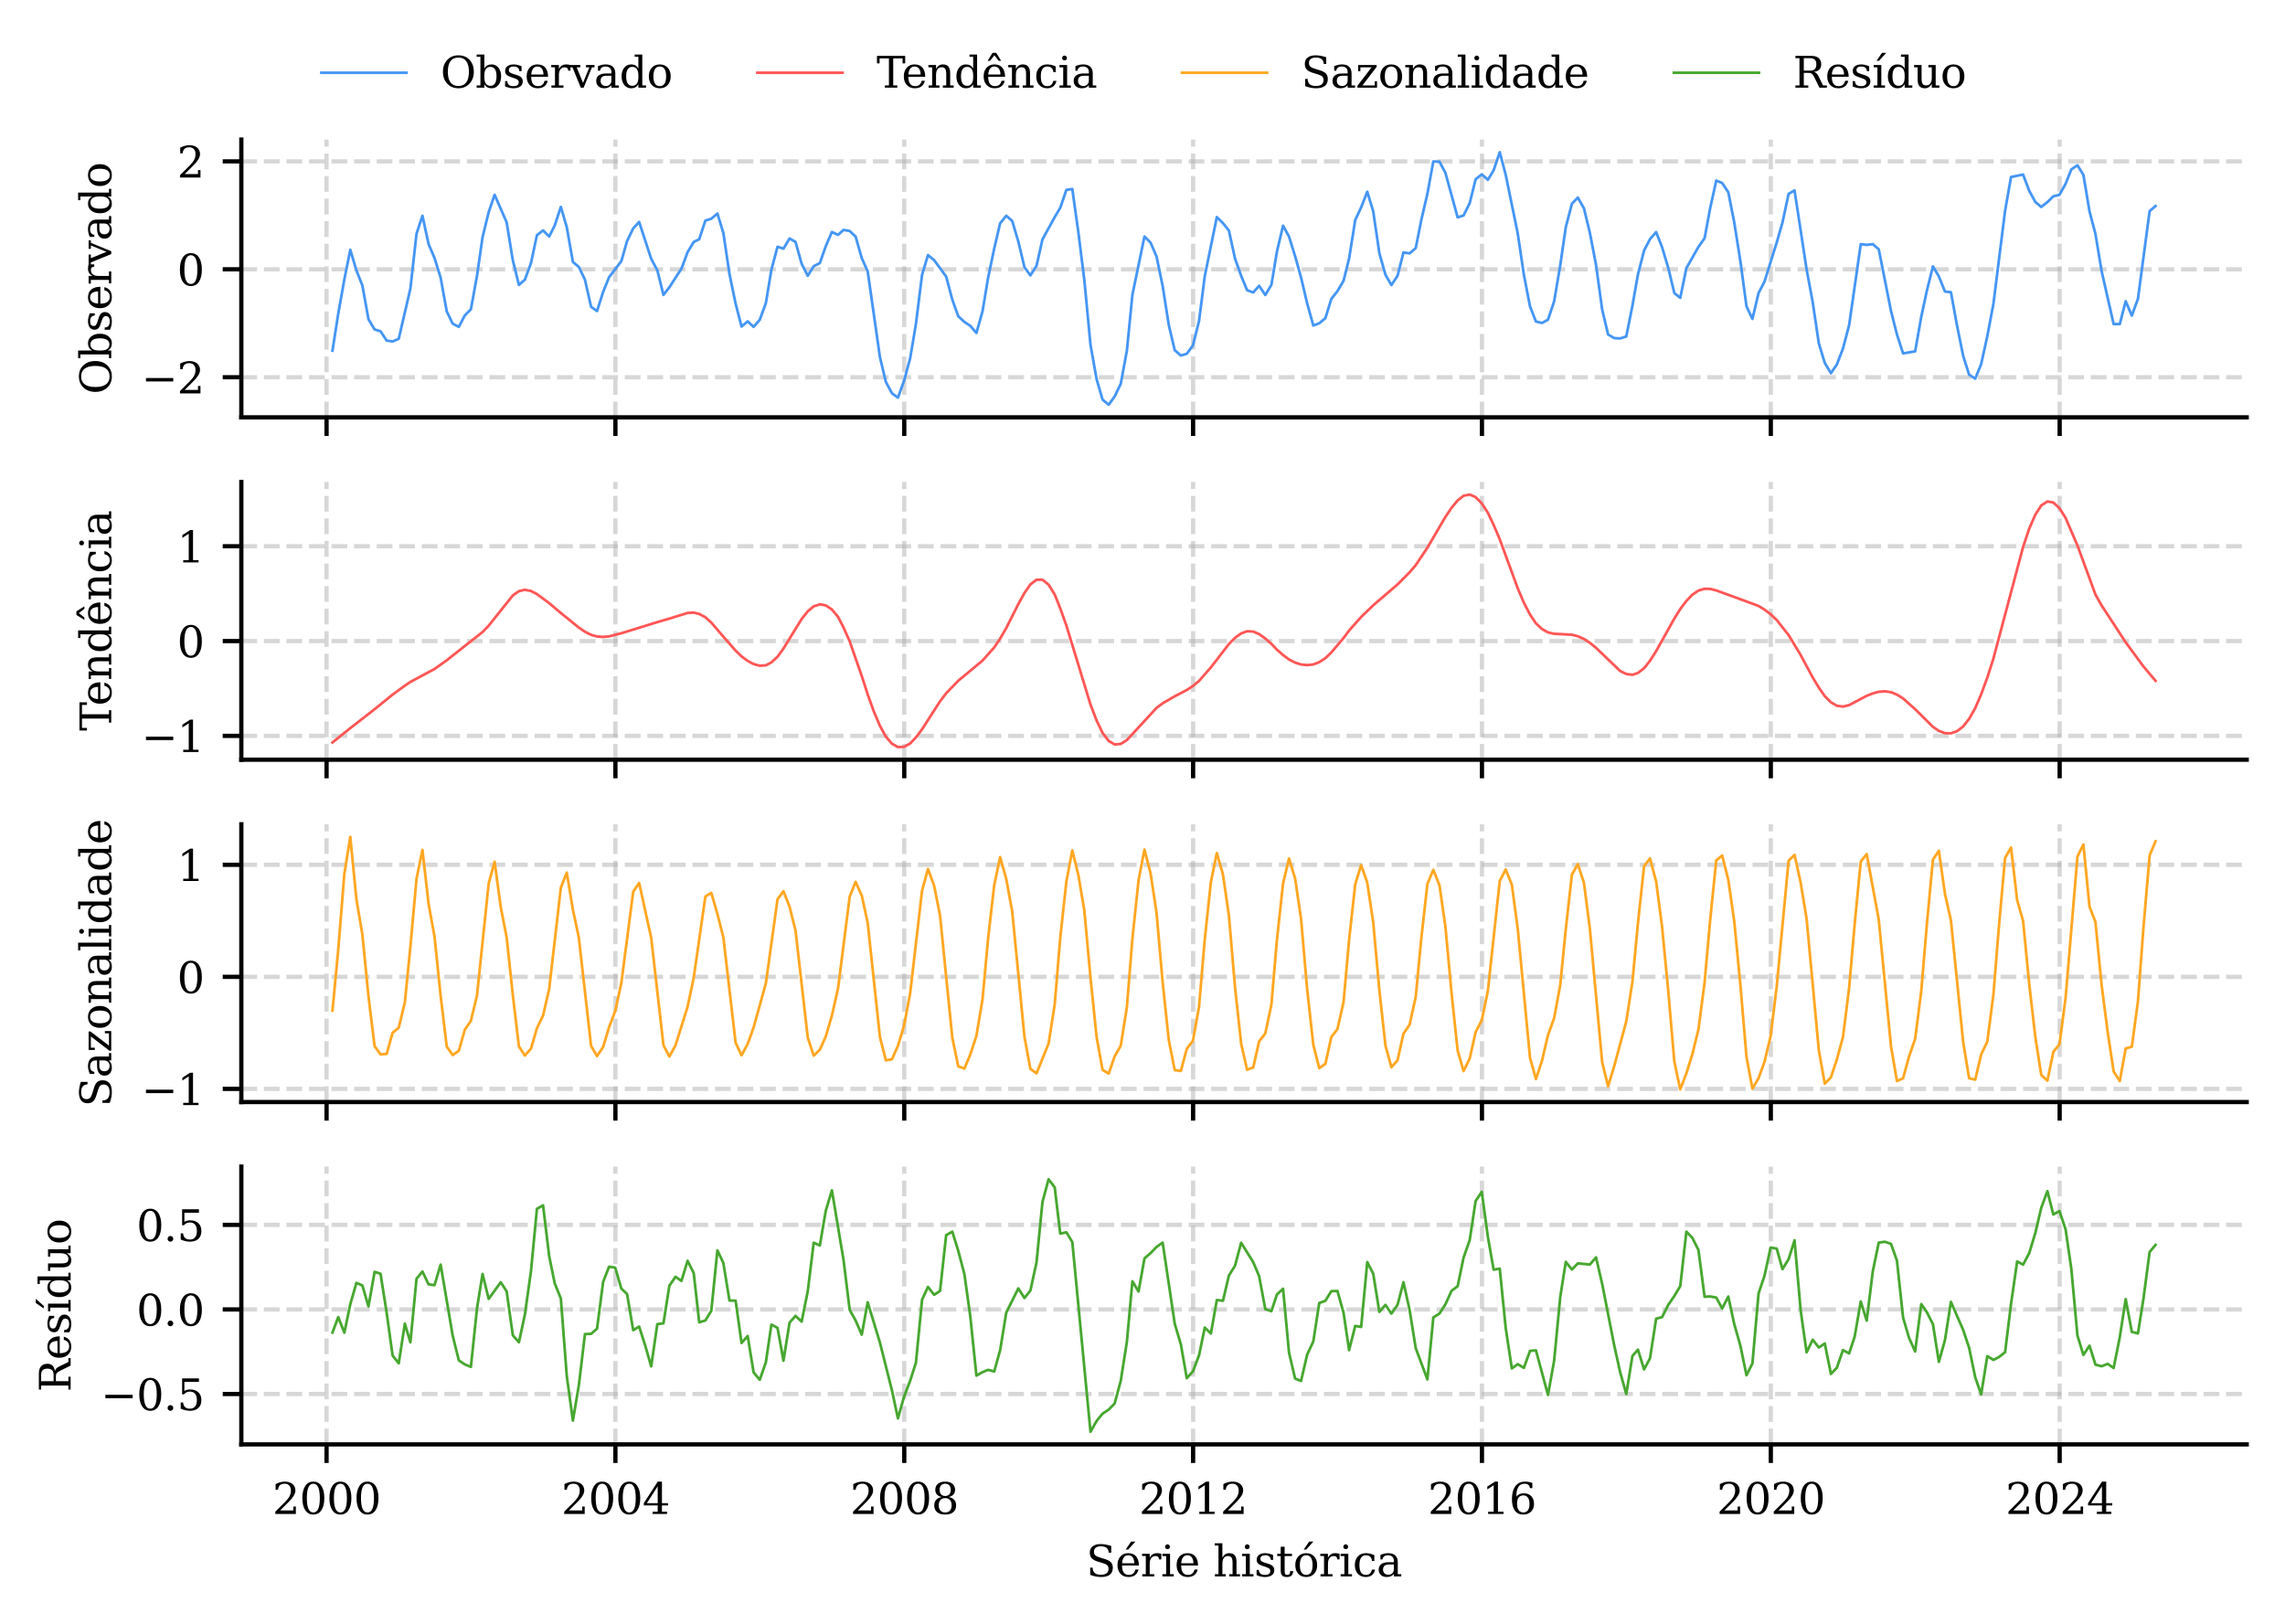 <?xml version="1.0" encoding="utf-8" standalone="no"?>
<!DOCTYPE svg PUBLIC "-//W3C//DTD SVG 1.1//EN"
  "http://www.w3.org/Graphics/SVG/1.1/DTD/svg11.dtd">
<svg xmlns:xlink="http://www.w3.org/1999/xlink" width="429.559pt" height="305.245pt" viewBox="0 0 429.559 305.245" xmlns="http://www.w3.org/2000/svg" version="1.1">
 <defs>
  <style type="text/css">*{stroke-linejoin: round; stroke-linecap: butt}</style>
 </defs>
 <g id="figure_1">
  <g id="patch_1">
   <path d="M 0 305.245 
L 429.559 305.245 
L 429.559 0 
L 0 0 
z
" style="fill: #ffffff"/>
  </g>
  <g id="axes_1">
   <g id="patch_2">
    <path d="M 45.369 78.465 
L 422.359 78.465 
L 422.359 26.24 
L 45.369 26.24 
z
" style="fill: #ffffff"/>
   </g>
   <g id="matplotlib.axis_1">
    <g id="xtick_1">
     <g id="line2d_1">
      <path d="M 61.39 78.465 
L 61.39 26.24 
" clip-path="url(#p7d5ab2952d)" style="fill: none; stroke-dasharray: 2.96,1.28; stroke-dashoffset: 0; stroke: #b0b0b0; stroke-opacity: 0.5; stroke-width: 0.8"/>
     </g>
     <g id="line2d_2">
      <defs>
       <path id="m8a57c35150" d="M 0 0 
L 0 3.5 
" style="stroke: #000000; stroke-width: 0.8"/>
      </defs>
      <g>
       <use xlink:href="#m8a57c35150" x="61.39" y="78.465" style="stroke: #000000; stroke-width: 0.8"/>
      </g>
     </g>
    </g>
    <g id="xtick_2">
     <g id="line2d_3">
      <path d="M 115.691 78.465 
L 115.691 26.24 
" clip-path="url(#p7d5ab2952d)" style="fill: none; stroke-dasharray: 2.96,1.28; stroke-dashoffset: 0; stroke: #b0b0b0; stroke-opacity: 0.5; stroke-width: 0.8"/>
     </g>
     <g id="line2d_4">
      <g>
       <use xlink:href="#m8a57c35150" x="115.691" y="78.465" style="stroke: #000000; stroke-width: 0.8"/>
      </g>
     </g>
    </g>
    <g id="xtick_3">
     <g id="line2d_5">
      <path d="M 169.992 78.465 
L 169.992 26.24 
" clip-path="url(#p7d5ab2952d)" style="fill: none; stroke-dasharray: 2.96,1.28; stroke-dashoffset: 0; stroke: #b0b0b0; stroke-opacity: 0.5; stroke-width: 0.8"/>
     </g>
     <g id="line2d_6">
      <g>
       <use xlink:href="#m8a57c35150" x="169.992" y="78.465" style="stroke: #000000; stroke-width: 0.8"/>
      </g>
     </g>
    </g>
    <g id="xtick_4">
     <g id="line2d_7">
      <path d="M 224.293 78.465 
L 224.293 26.24 
" clip-path="url(#p7d5ab2952d)" style="fill: none; stroke-dasharray: 2.96,1.28; stroke-dashoffset: 0; stroke: #b0b0b0; stroke-opacity: 0.5; stroke-width: 0.8"/>
     </g>
     <g id="line2d_8">
      <g>
       <use xlink:href="#m8a57c35150" x="224.293" y="78.465" style="stroke: #000000; stroke-width: 0.8"/>
      </g>
     </g>
    </g>
    <g id="xtick_5">
     <g id="line2d_9">
      <path d="M 278.594 78.465 
L 278.594 26.24 
" clip-path="url(#p7d5ab2952d)" style="fill: none; stroke-dasharray: 2.96,1.28; stroke-dashoffset: 0; stroke: #b0b0b0; stroke-opacity: 0.5; stroke-width: 0.8"/>
     </g>
     <g id="line2d_10">
      <g>
       <use xlink:href="#m8a57c35150" x="278.594" y="78.465" style="stroke: #000000; stroke-width: 0.8"/>
      </g>
     </g>
    </g>
    <g id="xtick_6">
     <g id="line2d_11">
      <path d="M 332.896 78.465 
L 332.896 26.24 
" clip-path="url(#p7d5ab2952d)" style="fill: none; stroke-dasharray: 2.96,1.28; stroke-dashoffset: 0; stroke: #b0b0b0; stroke-opacity: 0.5; stroke-width: 0.8"/>
     </g>
     <g id="line2d_12">
      <g>
       <use xlink:href="#m8a57c35150" x="332.896" y="78.465" style="stroke: #000000; stroke-width: 0.8"/>
      </g>
     </g>
    </g>
    <g id="xtick_7">
     <g id="line2d_13">
      <path d="M 387.197 78.465 
L 387.197 26.24 
" clip-path="url(#p7d5ab2952d)" style="fill: none; stroke-dasharray: 2.96,1.28; stroke-dashoffset: 0; stroke: #b0b0b0; stroke-opacity: 0.5; stroke-width: 0.8"/>
     </g>
     <g id="line2d_14">
      <g>
       <use xlink:href="#m8a57c35150" x="387.197" y="78.465" style="stroke: #000000; stroke-width: 0.8"/>
      </g>
     </g>
    </g>
   </g>
   <g id="matplotlib.axis_2">
    <g id="ytick_1">
     <g id="line2d_15">
      <path d="M 45.369 70.923 
L 422.359 70.923 
" clip-path="url(#p7d5ab2952d)" style="fill: none; stroke-dasharray: 2.96,1.28; stroke-dashoffset: 0; stroke: #b0b0b0; stroke-opacity: 0.5; stroke-width: 0.8"/>
     </g>
     <g id="line2d_16">
      <defs>
       <path id="mfcdda35cf3" d="M 0 0 
L -3.5 0 
" style="stroke: #000000; stroke-width: 0.8"/>
      </defs>
      <g>
       <use xlink:href="#mfcdda35cf3" x="45.369" y="70.923" style="stroke: #000000; stroke-width: 0.8"/>
      </g>
     </g>
     <g id="text_1">
      <!-- −2 -->
      <g transform="translate(26.575 73.963) scale(0.08 -0.08)">
       <defs>
        <path id="DejaVuSerif-2212" d="M 678 2259 
L 4684 2259 
L 4684 1753 
L 678 1753 
L 678 2259 
z
" transform="scale(0.016)"/>
        <path id="DejaVuSerif-32" d="M 819 3553 
L 469 3553 
L 469 4384 
Q 803 4563 1142 4656 
Q 1481 4750 1806 4750 
Q 2534 4750 2956 4397 
Q 3378 4044 3378 3438 
Q 3378 2753 2422 1800 
Q 2347 1728 2309 1691 
L 1131 513 
L 3078 513 
L 3078 1088 
L 3444 1088 
L 3444 0 
L 434 0 
L 434 341 
L 1850 1753 
Q 2319 2222 2519 2614 
Q 2719 3006 2719 3438 
Q 2719 3909 2473 4175 
Q 2228 4441 1797 4441 
Q 1350 4441 1106 4219 
Q 863 3997 819 3553 
z
" transform="scale(0.016)"/>
       </defs>
       <use xlink:href="#DejaVuSerif-2212"/>
       <use xlink:href="#DejaVuSerif-32" transform="translate(83.789 0)"/>
      </g>
     </g>
    </g>
    <g id="ytick_2">
     <g id="line2d_17">
      <path d="M 45.369 50.631 
L 422.359 50.631 
" clip-path="url(#p7d5ab2952d)" style="fill: none; stroke-dasharray: 2.96,1.28; stroke-dashoffset: 0; stroke: #b0b0b0; stroke-opacity: 0.5; stroke-width: 0.8"/>
     </g>
     <g id="line2d_18">
      <g>
       <use xlink:href="#mfcdda35cf3" x="45.369" y="50.631" style="stroke: #000000; stroke-width: 0.8"/>
      </g>
     </g>
     <g id="text_2">
      <!-- 0 -->
      <g transform="translate(33.279 53.67) scale(0.08 -0.08)">
       <defs>
        <path id="DejaVuSerif-30" d="M 2034 219 
Q 2513 219 2750 744 
Q 2988 1269 2988 2328 
Q 2988 3391 2750 3916 
Q 2513 4441 2034 4441 
Q 1556 4441 1318 3916 
Q 1081 3391 1081 2328 
Q 1081 1269 1318 744 
Q 1556 219 2034 219 
z
M 2034 -91 
Q 1275 -91 848 546 
Q 422 1184 422 2328 
Q 422 3475 848 4112 
Q 1275 4750 2034 4750 
Q 2797 4750 3222 4112 
Q 3647 3475 3647 2328 
Q 3647 1184 3222 546 
Q 2797 -91 2034 -91 
z
" transform="scale(0.016)"/>
       </defs>
       <use xlink:href="#DejaVuSerif-30"/>
      </g>
     </g>
    </g>
    <g id="ytick_3">
     <g id="line2d_19">
      <path d="M 45.369 30.338 
L 422.359 30.338 
" clip-path="url(#p7d5ab2952d)" style="fill: none; stroke-dasharray: 2.96,1.28; stroke-dashoffset: 0; stroke: #b0b0b0; stroke-opacity: 0.5; stroke-width: 0.8"/>
     </g>
     <g id="line2d_20">
      <g>
       <use xlink:href="#mfcdda35cf3" x="45.369" y="30.338" style="stroke: #000000; stroke-width: 0.8"/>
      </g>
     </g>
     <g id="text_3">
      <!-- 2 -->
      <g transform="translate(33.279 33.378) scale(0.08 -0.08)">
       <use xlink:href="#DejaVuSerif-32"/>
      </g>
     </g>
    </g>
    <g id="text_4">
     <!-- Observado -->
     <g transform="translate(20.911 74.138) rotate(-90) scale(0.08 -0.08)">
      <defs>
       <path id="DejaVuSerif-4f" d="M 2625 244 
Q 3391 244 3781 770 
Q 4172 1297 4172 2328 
Q 4172 3363 3781 3889 
Q 3391 4416 2625 4416 
Q 1856 4416 1465 3889 
Q 1075 3363 1075 2328 
Q 1075 1297 1465 770 
Q 1856 244 2625 244 
z
M 2625 -91 
Q 2150 -91 1751 65 
Q 1353 222 1050 525 
Q 700 875 529 1319 
Q 359 1763 359 2328 
Q 359 2894 529 3339 
Q 700 3784 1050 4134 
Q 1356 4441 1750 4595 
Q 2144 4750 2625 4750 
Q 3641 4750 4266 4084 
Q 4891 3419 4891 2328 
Q 4891 1769 4719 1320 
Q 4547 872 4197 525 
Q 3891 219 3497 64 
Q 3103 -91 2625 -91 
z
" transform="scale(0.016)"/>
       <path id="DejaVuSerif-62" d="M 738 331 
L 738 4531 
L 184 4531 
L 184 4863 
L 1313 4863 
L 1313 2803 
Q 1481 3116 1742 3264 
Q 2003 3413 2388 3413 
Q 3000 3413 3387 2928 
Q 3775 2444 3775 1663 
Q 3775 881 3387 395 
Q 3000 -91 2388 -91 
Q 2003 -91 1742 57 
Q 1481 206 1313 519 
L 1313 0 
L 184 0 
L 184 331 
L 738 331 
z
M 1313 1497 
Q 1313 897 1542 583 
Q 1772 269 2209 269 
Q 2650 269 2876 622 
Q 3103 975 3103 1663 
Q 3103 2353 2876 2703 
Q 2650 3053 2209 3053 
Q 1772 3053 1542 2737 
Q 1313 2422 1313 1825 
L 1313 1497 
z
" transform="scale(0.016)"/>
       <path id="DejaVuSerif-73" d="M 359 184 
L 359 959 
L 691 959 
Q 703 588 923 403 
Q 1144 219 1575 219 
Q 1963 219 2166 364 
Q 2369 509 2369 788 
Q 2369 1006 2220 1140 
Q 2072 1275 1594 1428 
L 1178 1569 
Q 750 1706 558 1912 
Q 366 2119 366 2438 
Q 366 2894 700 3153 
Q 1034 3413 1625 3413 
Q 1888 3413 2178 3344 
Q 2469 3275 2778 3144 
L 2778 2419 
L 2447 2419 
Q 2434 2741 2221 2922 
Q 2009 3103 1644 3103 
Q 1281 3103 1095 2975 
Q 909 2847 909 2591 
Q 909 2381 1050 2254 
Q 1191 2128 1613 1997 
L 2069 1856 
Q 2541 1709 2748 1489 
Q 2956 1269 2956 922 
Q 2956 450 2595 179 
Q 2234 -91 1600 -91 
Q 1278 -91 972 -22 
Q 666 47 359 184 
z
" transform="scale(0.016)"/>
       <path id="DejaVuSerif-65" d="M 3469 1600 
L 991 1600 
L 991 1575 
Q 991 903 1244 561 
Q 1497 219 1991 219 
Q 2369 219 2611 417 
Q 2853 616 2950 1006 
L 3413 1006 
Q 3275 459 2904 184 
Q 2534 -91 1931 -91 
Q 1203 -91 761 389 
Q 319 869 319 1663 
Q 319 2450 753 2931 
Q 1188 3413 1894 3413 
Q 2647 3413 3050 2948 
Q 3453 2484 3469 1600 
z
M 2791 1931 
Q 2772 2513 2545 2808 
Q 2319 3103 1894 3103 
Q 1497 3103 1269 2806 
Q 1041 2509 991 1931 
L 2791 1931 
z
" transform="scale(0.016)"/>
       <path id="DejaVuSerif-72" d="M 3059 3328 
L 3059 2497 
L 2728 2497 
Q 2713 2744 2591 2866 
Q 2469 2988 2234 2988 
Q 1809 2988 1582 2694 
Q 1356 2400 1356 1850 
L 1356 331 
L 2022 331 
L 2022 0 
L 263 0 
L 263 331 
L 781 331 
L 781 2994 
L 231 2994 
L 231 3322 
L 1356 3322 
L 1356 2731 
Q 1525 3078 1790 3245 
Q 2056 3413 2438 3413 
Q 2578 3413 2733 3391 
Q 2888 3369 3059 3328 
z
" transform="scale(0.016)"/>
       <path id="DejaVuSerif-76" d="M 1581 0 
L 359 2988 
L -19 2988 
L -19 3322 
L 1509 3322 
L 1509 2988 
L 978 2988 
L 1913 703 
L 2847 2988 
L 2350 2988 
L 2350 3322 
L 3597 3322 
L 3597 2988 
L 3225 2988 
L 2003 0 
L 1581 0 
z
" transform="scale(0.016)"/>
       <path id="DejaVuSerif-61" d="M 2547 1044 
L 2547 1747 
L 1806 1747 
Q 1378 1747 1168 1562 
Q 959 1378 959 997 
Q 959 650 1171 447 
Q 1384 244 1747 244 
Q 2106 244 2326 466 
Q 2547 688 2547 1044 
z
M 3122 2075 
L 3122 331 
L 3634 331 
L 3634 0 
L 2547 0 
L 2547 359 
Q 2356 128 2106 18 
Q 1856 -91 1522 -91 
Q 969 -91 644 203 
Q 319 497 319 997 
Q 319 1513 691 1797 
Q 1063 2081 1741 2081 
L 2547 2081 
L 2547 2309 
Q 2547 2688 2317 2895 
Q 2088 3103 1672 3103 
Q 1328 3103 1125 2947 
Q 922 2791 872 2484 
L 575 2484 
L 575 3156 
Q 875 3284 1158 3348 
Q 1441 3413 1709 3413 
Q 2400 3413 2761 3070 
Q 3122 2728 3122 2075 
z
" transform="scale(0.016)"/>
       <path id="DejaVuSerif-64" d="M 3359 331 
L 3909 331 
L 3909 0 
L 2784 0 
L 2784 519 
Q 2616 206 2355 57 
Q 2094 -91 1709 -91 
Q 1097 -91 708 395 
Q 319 881 319 1663 
Q 319 2444 706 2928 
Q 1094 3413 1709 3413 
Q 2094 3413 2355 3264 
Q 2616 3116 2784 2803 
L 2784 4531 
L 2241 4531 
L 2241 4863 
L 3359 4863 
L 3359 331 
z
M 2784 1497 
L 2784 1825 
Q 2784 2422 2554 2737 
Q 2325 3053 1888 3053 
Q 1444 3053 1217 2703 
Q 991 2353 991 1663 
Q 991 975 1217 622 
Q 1444 269 1888 269 
Q 2325 269 2554 583 
Q 2784 897 2784 1497 
z
" transform="scale(0.016)"/>
       <path id="DejaVuSerif-6f" d="M 1925 219 
Q 2388 219 2623 584 
Q 2859 950 2859 1663 
Q 2859 2375 2623 2739 
Q 2388 3103 1925 3103 
Q 1463 3103 1227 2739 
Q 991 2375 991 1663 
Q 991 950 1228 584 
Q 1466 219 1925 219 
z
M 1925 -91 
Q 1200 -91 759 389 
Q 319 869 319 1663 
Q 319 2456 758 2934 
Q 1197 3413 1925 3413 
Q 2653 3413 3092 2934 
Q 3531 2456 3531 1663 
Q 3531 869 3092 389 
Q 2653 -91 1925 -91 
z
" transform="scale(0.016)"/>
      </defs>
      <use xlink:href="#DejaVuSerif-4f"/>
      <use xlink:href="#DejaVuSerif-62" transform="translate(81.982 0)"/>
      <use xlink:href="#DejaVuSerif-73" transform="translate(145.996 0)"/>
      <use xlink:href="#DejaVuSerif-65" transform="translate(197.314 0)"/>
      <use xlink:href="#DejaVuSerif-72" transform="translate(256.494 0)"/>
      <use xlink:href="#DejaVuSerif-76" transform="translate(304.297 0)"/>
      <use xlink:href="#DejaVuSerif-61" transform="translate(360.791 0)"/>
      <use xlink:href="#DejaVuSerif-64" transform="translate(420.41 0)"/>
      <use xlink:href="#DejaVuSerif-6f" transform="translate(484.424 0)"/>
     </g>
    </g>
   </g>
   <g id="line2d_21">
    <path d="M 62.505 65.927 
L 63.583 58.993 
L 64.735 52.528 
L 65.85 46.964 
L 67.002 50.843 
L 68.117 53.659 
L 69.269 60.02 
L 70.421 61.946 
L 71.536 62.277 
L 72.688 64.035 
L 73.803 64.198 
L 74.956 63.7 
L 77.149 54.269 
L 78.301 43.937 
L 79.416 40.567 
L 80.568 45.889 
L 81.683 48.504 
L 82.835 52.205 
L 83.987 58.558 
L 85.102 60.851 
L 86.254 61.453 
L 87.369 59.313 
L 88.522 58.163 
L 89.674 51.839 
L 90.715 44.594 
L 91.867 39.894 
L 92.982 36.624 
L 95.249 41.81 
L 96.401 48.928 
L 97.553 53.563 
L 98.668 52.587 
L 99.82 49.47 
L 100.935 44.227 
L 102.088 43.319 
L 103.24 44.473 
L 104.281 42.392 
L 105.433 38.901 
L 106.548 42.703 
L 107.7 49.257 
L 108.815 50.191 
L 109.967 52.597 
L 111.119 57.685 
L 112.234 58.481 
L 113.386 54.888 
L 114.501 52.119 
L 116.806 49.101 
L 117.884 45.318 
L 119.036 42.936 
L 120.151 41.729 
L 122.418 48.662 
L 123.57 50.81 
L 124.722 55.452 
L 125.837 54.015 
L 128.105 50.511 
L 129.257 47.419 
L 130.409 45.501 
L 131.45 44.97 
L 132.602 41.472 
L 133.717 41.127 
L 134.869 40.142 
L 135.984 43.801 
L 137.136 51.525 
L 138.288 57.09 
L 139.403 61.392 
L 140.556 60.424 
L 141.671 61.452 
L 142.823 60.128 
L 143.975 56.989 
L 145.016 50.709 
L 146.168 46.385 
L 147.283 46.755 
L 148.435 44.833 
L 149.55 45.484 
L 150.702 49.588 
L 151.854 51.855 
L 152.969 50.049 
L 154.122 49.463 
L 155.237 46.292 
L 156.389 43.617 
L 157.541 44.156 
L 158.582 43.23 
L 159.734 43.433 
L 160.849 44.488 
L 162.001 48.526 
L 163.116 51.009 
L 165.42 67.149 
L 166.535 71.813 
L 167.688 73.947 
L 168.803 74.762 
L 169.955 71.598 
L 171.107 67.342 
L 172.185 60.911 
L 173.337 51.69 
L 174.452 47.956 
L 175.604 48.908 
L 177.871 51.997 
L 179.024 56.339 
L 180.139 59.455 
L 181.291 60.519 
L 182.406 61.261 
L 183.558 62.6 
L 184.71 58.498 
L 185.751 52.242 
L 186.903 46.736 
L 188.018 41.969 
L 189.17 40.565 
L 190.285 41.542 
L 191.437 45.419 
L 192.59 50.242 
L 193.705 51.772 
L 194.857 49.981 
L 195.972 45.011 
L 198.276 40.826 
L 199.317 39.059 
L 200.469 35.705 
L 201.584 35.542 
L 202.736 43.785 
L 203.851 52.715 
L 205.003 64.827 
L 206.156 71.31 
L 207.271 75.137 
L 208.423 76.091 
L 209.538 74.549 
L 210.69 72.157 
L 211.842 65.926 
L 212.883 55.412 
L 215.15 44.467 
L 216.302 45.626 
L 217.417 48.224 
L 218.569 53.774 
L 219.722 61.101 
L 220.837 65.842 
L 221.989 66.838 
L 223.104 66.517 
L 224.256 64.95 
L 225.408 60.363 
L 226.486 51.917 
L 228.753 40.815 
L 229.905 41.957 
L 231.02 43.347 
L 232.173 48.612 
L 233.325 51.858 
L 234.44 54.555 
L 235.592 54.987 
L 236.707 53.73 
L 237.859 55.464 
L 239.011 53.552 
L 240.052 47.3 
L 241.204 42.434 
L 242.319 44.475 
L 243.471 48.178 
L 244.586 52.17 
L 245.739 57.067 
L 246.891 61.206 
L 248.006 60.778 
L 249.158 59.824 
L 250.273 56.208 
L 251.425 54.738 
L 252.577 52.783 
L 253.618 48.609 
L 254.77 41.368 
L 255.885 38.981 
L 257.037 36.05 
L 258.152 39.735 
L 259.305 47.587 
L 260.457 51.669 
L 261.572 53.592 
L 262.724 51.855 
L 263.839 47.466 
L 264.991 47.636 
L 266.143 46.647 
L 267.184 41.396 
L 268.336 36.43 
L 269.451 30.355 
L 270.603 30.393 
L 271.718 32.477 
L 274.023 40.868 
L 275.138 40.51 
L 276.29 38.189 
L 277.405 33.722 
L 278.557 32.773 
L 279.709 33.804 
L 280.787 32.022 
L 281.939 28.614 
L 283.054 32.845 
L 285.322 43.898 
L 286.474 51.653 
L 287.626 57.601 
L 288.741 60.446 
L 289.893 60.726 
L 291.008 60.106 
L 292.16 56.674 
L 293.313 49.876 
L 294.353 42.714 
L 295.505 38.3 
L 296.62 37.15 
L 297.773 39.179 
L 298.888 43.804 
L 300.04 49.813 
L 301.192 58.193 
L 302.307 62.884 
L 303.459 63.567 
L 304.574 63.629 
L 305.726 63.26 
L 306.879 57.493 
L 307.919 51.592 
L 309.071 47.106 
L 310.186 44.951 
L 311.339 43.634 
L 312.454 46.476 
L 313.606 50.321 
L 314.758 55.094 
L 315.873 56 
L 317.025 50.414 
L 319.292 46.415 
L 320.445 44.794 
L 321.485 39.19 
L 322.637 33.954 
L 323.752 34.403 
L 324.905 36.149 
L 326.02 41.812 
L 327.172 49.075 
L 328.324 57.596 
L 329.439 59.963 
L 330.591 55.096 
L 331.706 52.946 
L 334.011 45.582 
L 335.088 41.836 
L 336.241 36.448 
L 337.356 35.803 
L 339.623 50.636 
L 340.775 56.831 
L 341.927 64.57 
L 343.042 68.24 
L 344.194 70.158 
L 345.309 68.533 
L 346.462 65.525 
L 347.614 61.161 
L 349.807 45.901 
L 350.922 46.044 
L 352.074 45.903 
L 353.189 46.868 
L 355.493 58.477 
L 356.608 62.874 
L 357.76 66.442 
L 360.028 66.062 
L 361.18 59.555 
L 362.22 54.705 
L 363.373 50.078 
L 364.488 51.974 
L 365.64 54.817 
L 366.755 54.935 
L 367.907 61.239 
L 369.059 66.908 
L 370.174 70.44 
L 371.326 71.191 
L 372.441 68.452 
L 373.594 63.209 
L 374.746 57.124 
L 376.939 39.609 
L 378.054 33.281 
L 380.321 32.816 
L 381.473 35.872 
L 382.625 37.973 
L 383.74 38.906 
L 384.892 37.998 
L 386.007 36.903 
L 387.16 36.629 
L 388.312 34.558 
L 389.39 31.846 
L 390.542 31.078 
L 391.657 32.876 
L 392.809 39.736 
L 393.924 43.989 
L 395.076 50.934 
L 397.343 60.927 
L 398.496 60.934 
L 399.611 56.631 
L 400.763 59.344 
L 401.915 56.18 
L 404.108 39.689 
L 405.223 38.735 
L 405.223 38.735 
" clip-path="url(#p7d5ab2952d)" style="fill: none; stroke: #4596f3; stroke-width: 0.5; stroke-linecap: square"/>
   </g>
   <g id="patch_3">
    <path d="M 45.369 78.465 
L 45.369 26.24 
" style="fill: none; stroke: #000000; stroke-width: 0.8; stroke-linejoin: miter; stroke-linecap: square"/>
   </g>
   <g id="patch_4">
    <path d="M 45.369 78.465 
L 422.359 78.465 
" style="fill: none; stroke: #000000; stroke-width: 0.8; stroke-linejoin: miter; stroke-linecap: square"/>
   </g>
  </g>
  <g id="axes_2">
   <g id="patch_5">
    <path d="M 45.369 142.83 
L 422.359 142.83 
L 422.359 90.605 
L 45.369 90.605 
z
" style="fill: #ffffff"/>
   </g>
   <g id="matplotlib.axis_3">
    <g id="xtick_8">
     <g id="line2d_22">
      <path d="M 61.39 142.83 
L 61.39 90.605 
" clip-path="url(#p54120de155)" style="fill: none; stroke-dasharray: 2.96,1.28; stroke-dashoffset: 0; stroke: #b0b0b0; stroke-opacity: 0.5; stroke-width: 0.8"/>
     </g>
     <g id="line2d_23">
      <g>
       <use xlink:href="#m8a57c35150" x="61.39" y="142.83" style="stroke: #000000; stroke-width: 0.8"/>
      </g>
     </g>
    </g>
    <g id="xtick_9">
     <g id="line2d_24">
      <path d="M 115.691 142.83 
L 115.691 90.605 
" clip-path="url(#p54120de155)" style="fill: none; stroke-dasharray: 2.96,1.28; stroke-dashoffset: 0; stroke: #b0b0b0; stroke-opacity: 0.5; stroke-width: 0.8"/>
     </g>
     <g id="line2d_25">
      <g>
       <use xlink:href="#m8a57c35150" x="115.691" y="142.83" style="stroke: #000000; stroke-width: 0.8"/>
      </g>
     </g>
    </g>
    <g id="xtick_10">
     <g id="line2d_26">
      <path d="M 169.992 142.83 
L 169.992 90.605 
" clip-path="url(#p54120de155)" style="fill: none; stroke-dasharray: 2.96,1.28; stroke-dashoffset: 0; stroke: #b0b0b0; stroke-opacity: 0.5; stroke-width: 0.8"/>
     </g>
     <g id="line2d_27">
      <g>
       <use xlink:href="#m8a57c35150" x="169.992" y="142.83" style="stroke: #000000; stroke-width: 0.8"/>
      </g>
     </g>
    </g>
    <g id="xtick_11">
     <g id="line2d_28">
      <path d="M 224.293 142.83 
L 224.293 90.605 
" clip-path="url(#p54120de155)" style="fill: none; stroke-dasharray: 2.96,1.28; stroke-dashoffset: 0; stroke: #b0b0b0; stroke-opacity: 0.5; stroke-width: 0.8"/>
     </g>
     <g id="line2d_29">
      <g>
       <use xlink:href="#m8a57c35150" x="224.293" y="142.83" style="stroke: #000000; stroke-width: 0.8"/>
      </g>
     </g>
    </g>
    <g id="xtick_12">
     <g id="line2d_30">
      <path d="M 278.594 142.83 
L 278.594 90.605 
" clip-path="url(#p54120de155)" style="fill: none; stroke-dasharray: 2.96,1.28; stroke-dashoffset: 0; stroke: #b0b0b0; stroke-opacity: 0.5; stroke-width: 0.8"/>
     </g>
     <g id="line2d_31">
      <g>
       <use xlink:href="#m8a57c35150" x="278.594" y="142.83" style="stroke: #000000; stroke-width: 0.8"/>
      </g>
     </g>
    </g>
    <g id="xtick_13">
     <g id="line2d_32">
      <path d="M 332.896 142.83 
L 332.896 90.605 
" clip-path="url(#p54120de155)" style="fill: none; stroke-dasharray: 2.96,1.28; stroke-dashoffset: 0; stroke: #b0b0b0; stroke-opacity: 0.5; stroke-width: 0.8"/>
     </g>
     <g id="line2d_33">
      <g>
       <use xlink:href="#m8a57c35150" x="332.896" y="142.83" style="stroke: #000000; stroke-width: 0.8"/>
      </g>
     </g>
    </g>
    <g id="xtick_14">
     <g id="line2d_34">
      <path d="M 387.197 142.83 
L 387.197 90.605 
" clip-path="url(#p54120de155)" style="fill: none; stroke-dasharray: 2.96,1.28; stroke-dashoffset: 0; stroke: #b0b0b0; stroke-opacity: 0.5; stroke-width: 0.8"/>
     </g>
     <g id="line2d_35">
      <g>
       <use xlink:href="#m8a57c35150" x="387.197" y="142.83" style="stroke: #000000; stroke-width: 0.8"/>
      </g>
     </g>
    </g>
   </g>
   <g id="matplotlib.axis_4">
    <g id="ytick_4">
     <g id="line2d_36">
      <path d="M 45.369 138.349 
L 422.359 138.349 
" clip-path="url(#p54120de155)" style="fill: none; stroke-dasharray: 2.96,1.28; stroke-dashoffset: 0; stroke: #b0b0b0; stroke-opacity: 0.5; stroke-width: 0.8"/>
     </g>
     <g id="line2d_37">
      <g>
       <use xlink:href="#mfcdda35cf3" x="45.369" y="138.349" style="stroke: #000000; stroke-width: 0.8"/>
      </g>
     </g>
     <g id="text_5">
      <!-- −1 -->
      <g transform="translate(26.575 141.388) scale(0.08 -0.08)">
       <defs>
        <path id="DejaVuSerif-31" d="M 909 0 
L 909 331 
L 1722 331 
L 1722 4213 
L 781 3603 
L 781 4013 
L 1919 4750 
L 2350 4750 
L 2350 331 
L 3163 331 
L 3163 0 
L 909 0 
z
" transform="scale(0.016)"/>
       </defs>
       <use xlink:href="#DejaVuSerif-2212"/>
       <use xlink:href="#DejaVuSerif-31" transform="translate(83.789 0)"/>
      </g>
     </g>
    </g>
    <g id="ytick_5">
     <g id="line2d_38">
      <path d="M 45.369 120.524 
L 422.359 120.524 
" clip-path="url(#p54120de155)" style="fill: none; stroke-dasharray: 2.96,1.28; stroke-dashoffset: 0; stroke: #b0b0b0; stroke-opacity: 0.5; stroke-width: 0.8"/>
     </g>
     <g id="line2d_39">
      <g>
       <use xlink:href="#mfcdda35cf3" x="45.369" y="120.524" style="stroke: #000000; stroke-width: 0.8"/>
      </g>
     </g>
     <g id="text_6">
      <!-- 0 -->
      <g transform="translate(33.279 123.563) scale(0.08 -0.08)">
       <use xlink:href="#DejaVuSerif-30"/>
      </g>
     </g>
    </g>
    <g id="ytick_6">
     <g id="line2d_40">
      <path d="M 45.369 102.699 
L 422.359 102.699 
" clip-path="url(#p54120de155)" style="fill: none; stroke-dasharray: 2.96,1.28; stroke-dashoffset: 0; stroke: #b0b0b0; stroke-opacity: 0.5; stroke-width: 0.8"/>
     </g>
     <g id="line2d_41">
      <g>
       <use xlink:href="#mfcdda35cf3" x="45.369" y="102.699" style="stroke: #000000; stroke-width: 0.8"/>
      </g>
     </g>
     <g id="text_7">
      <!-- 1 -->
      <g transform="translate(33.279 105.738) scale(0.08 -0.08)">
       <use xlink:href="#DejaVuSerif-31"/>
      </g>
     </g>
    </g>
    <g id="text_8">
     <!-- Tendência -->
     <g transform="translate(20.911 137.428) rotate(-90) scale(0.08 -0.08)">
      <defs>
       <path id="DejaVuSerif-54" d="M 1222 0 
L 1222 331 
L 1819 331 
L 1819 4294 
L 447 4294 
L 447 3566 
L 63 3566 
L 63 4666 
L 4206 4666 
L 4206 3566 
L 3822 3566 
L 3822 4294 
L 2450 4294 
L 2450 331 
L 3047 331 
L 3047 0 
L 1222 0 
z
" transform="scale(0.016)"/>
       <path id="DejaVuSerif-6e" d="M 263 0 
L 263 331 
L 781 331 
L 781 2988 
L 231 2988 
L 231 3322 
L 1356 3322 
L 1356 2731 
Q 1516 3069 1770 3241 
Q 2025 3413 2363 3413 
Q 2913 3413 3172 3097 
Q 3431 2781 3431 2113 
L 3431 331 
L 3944 331 
L 3944 0 
L 2356 0 
L 2356 331 
L 2853 331 
L 2853 1931 
Q 2853 2541 2703 2767 
Q 2553 2994 2175 2994 
Q 1775 2994 1565 2701 
Q 1356 2409 1356 1850 
L 1356 331 
L 1856 331 
L 1856 0 
L 263 0 
z
" transform="scale(0.016)"/>
       <path id="DejaVuSerif-ea" d="M 3469 1600 
L 991 1600 
L 991 1575 
Q 991 903 1244 561 
Q 1497 219 1991 219 
Q 2369 219 2611 417 
Q 2853 616 2950 1006 
L 3413 1006 
Q 3275 459 2904 184 
Q 2534 -91 1931 -91 
Q 1203 -91 761 389 
Q 319 869 319 1663 
Q 319 2450 753 2931 
Q 1188 3413 1894 3413 
Q 2647 3413 3050 2948 
Q 3453 2484 3469 1600 
z
M 2791 1931 
Q 2772 2513 2545 2808 
Q 2319 3103 1894 3103 
Q 1497 3103 1269 2806 
Q 1041 2509 991 1931 
L 2791 1931 
z
M 1634 5119 
L 2159 5119 
L 2893 3944 
L 2530 3944 
L 1896 4756 
L 1262 3944 
L 899 3944 
L 1634 5119 
z
" transform="scale(0.016)"/>
       <path id="DejaVuSerif-63" d="M 3291 997 
Q 3169 466 2822 187 
Q 2475 -91 1925 -91 
Q 1200 -91 759 389 
Q 319 869 319 1663 
Q 319 2459 759 2936 
Q 1200 3413 1925 3413 
Q 2241 3413 2553 3339 
Q 2866 3266 3181 3116 
L 3181 2266 
L 2847 2266 
Q 2781 2703 2561 2903 
Q 2341 3103 1931 3103 
Q 1466 3103 1228 2742 
Q 991 2381 991 1663 
Q 991 944 1227 581 
Q 1463 219 1931 219 
Q 2303 219 2525 412 
Q 2747 606 2828 997 
L 3291 997 
z
" transform="scale(0.016)"/>
       <path id="DejaVuSerif-69" d="M 622 4353 
Q 622 4497 726 4603 
Q 831 4709 978 4709 
Q 1122 4709 1226 4603 
Q 1331 4497 1331 4353 
Q 1331 4206 1228 4103 
Q 1125 4000 978 4000 
Q 831 4000 726 4103 
Q 622 4206 622 4353 
z
M 1356 331 
L 1900 331 
L 1900 0 
L 231 0 
L 231 331 
L 781 331 
L 781 2988 
L 231 2988 
L 231 3322 
L 1356 3322 
L 1356 331 
z
" transform="scale(0.016)"/>
      </defs>
      <use xlink:href="#DejaVuSerif-54"/>
      <use xlink:href="#DejaVuSerif-65" transform="translate(58.949 0)"/>
      <use xlink:href="#DejaVuSerif-6e" transform="translate(118.129 0)"/>
      <use xlink:href="#DejaVuSerif-64" transform="translate(182.533 0)"/>
      <use xlink:href="#DejaVuSerif-ea" transform="translate(246.547 0)"/>
      <use xlink:href="#DejaVuSerif-6e" transform="translate(305.727 0)"/>
      <use xlink:href="#DejaVuSerif-63" transform="translate(370.131 0)"/>
      <use xlink:href="#DejaVuSerif-69" transform="translate(426.137 0)"/>
      <use xlink:href="#DejaVuSerif-61" transform="translate(458.119 0)"/>
     </g>
    </g>
   </g>
   <g id="line2d_42">
    <path d="M 62.505 139.589 
L 65.85 136.9 
L 70.421 133.342 
L 73.803 130.601 
L 76.108 128.916 
L 77.149 128.212 
L 81.683 125.773 
L 83.987 124.137 
L 90.715 118.828 
L 91.867 117.634 
L 96.401 111.953 
L 97.553 111.147 
L 98.668 110.879 
L 99.82 111.11 
L 100.935 111.695 
L 103.24 113.397 
L 105.433 115.255 
L 108.815 117.99 
L 109.967 118.778 
L 111.119 119.356 
L 112.234 119.674 
L 113.386 119.755 
L 114.501 119.644 
L 116.806 119.058 
L 123.57 116.967 
L 125.837 116.303 
L 129.257 115.242 
L 130.409 115.179 
L 131.45 115.427 
L 132.602 116.052 
L 133.717 117.048 
L 135.984 119.704 
L 138.288 122.327 
L 139.403 123.403 
L 140.556 124.252 
L 141.671 124.852 
L 142.823 125.163 
L 143.975 125.088 
L 145.016 124.537 
L 146.168 123.468 
L 147.283 121.94 
L 150.702 116.373 
L 151.854 114.934 
L 152.969 113.999 
L 154.122 113.625 
L 155.237 113.818 
L 156.389 114.59 
L 157.541 115.971 
L 158.582 117.981 
L 159.734 120.586 
L 162.001 127.095 
L 163.116 130.552 
L 164.268 133.757 
L 165.42 136.462 
L 166.535 138.507 
L 167.688 139.835 
L 168.803 140.456 
L 169.955 140.414 
L 171.107 139.78 
L 172.185 138.641 
L 173.337 137.116 
L 176.719 131.853 
L 177.871 130.345 
L 180.139 127.992 
L 184.71 124.194 
L 186.903 121.724 
L 188.018 120.068 
L 189.17 118.072 
L 191.437 113.566 
L 192.59 111.49 
L 193.705 109.882 
L 194.857 108.992 
L 195.972 108.99 
L 197.124 109.933 
L 198.276 111.773 
L 199.317 114.384 
L 200.469 117.603 
L 205.003 132.458 
L 206.156 135.482 
L 207.271 137.796 
L 208.423 139.295 
L 209.538 139.962 
L 210.69 139.867 
L 211.842 139.142 
L 217.417 133.093 
L 218.569 132.229 
L 220.837 130.913 
L 223.104 129.731 
L 224.256 128.973 
L 225.408 128.022 
L 227.638 125.474 
L 231.02 121.085 
L 232.173 119.918 
L 233.325 119.087 
L 234.44 118.684 
L 235.592 118.741 
L 236.707 119.22 
L 237.859 120.034 
L 239.011 121.058 
L 240.052 122.145 
L 241.204 123.157 
L 242.319 123.985 
L 243.471 124.577 
L 244.586 124.93 
L 245.739 125.051 
L 246.891 124.923 
L 248.006 124.498 
L 249.158 123.742 
L 250.273 122.675 
L 252.577 119.95 
L 253.618 118.55 
L 255.885 115.999 
L 258.152 113.806 
L 262.724 109.881 
L 264.991 107.598 
L 266.143 106.254 
L 268.336 102.978 
L 271.718 97.199 
L 272.871 95.477 
L 274.023 94.092 
L 275.138 93.212 
L 276.29 92.979 
L 277.405 93.462 
L 278.557 94.632 
L 279.709 96.405 
L 280.787 98.686 
L 281.939 101.399 
L 285.322 110.604 
L 286.474 113.315 
L 287.626 115.538 
L 288.741 117.19 
L 289.893 118.281 
L 291.008 118.897 
L 292.16 119.158 
L 295.505 119.333 
L 296.62 119.626 
L 297.773 120.135 
L 298.888 120.86 
L 300.04 121.803 
L 304.574 126.154 
L 305.726 126.717 
L 306.879 126.87 
L 307.919 126.524 
L 309.071 125.633 
L 310.186 124.226 
L 311.339 122.421 
L 314.758 116.3 
L 315.873 114.508 
L 317.025 112.992 
L 318.14 111.811 
L 319.292 111.037 
L 320.445 110.696 
L 321.485 110.723 
L 322.637 111.003 
L 328.324 113.084 
L 330.591 113.927 
L 331.706 114.605 
L 332.858 115.488 
L 334.011 116.571 
L 336.241 119.398 
L 338.508 123.154 
L 340.775 127.374 
L 341.927 129.292 
L 343.042 130.883 
L 344.194 132.033 
L 345.309 132.688 
L 346.462 132.847 
L 347.614 132.573 
L 350.922 130.82 
L 352.074 130.366 
L 353.189 130.067 
L 354.341 129.97 
L 355.493 130.139 
L 356.608 130.596 
L 357.76 131.313 
L 360.028 133.334 
L 363.373 136.651 
L 364.488 137.418 
L 365.64 137.846 
L 366.755 137.874 
L 367.907 137.467 
L 369.059 136.582 
L 370.174 135.153 
L 371.326 133.136 
L 372.441 130.531 
L 373.594 127.396 
L 374.746 123.804 
L 380.321 102.844 
L 381.473 99.401 
L 382.625 96.758 
L 383.74 95.037 
L 384.892 94.279 
L 386.007 94.474 
L 387.16 95.551 
L 388.312 97.378 
L 390.542 102.56 
L 393.924 111.772 
L 395.076 113.817 
L 399.611 120.761 
L 402.956 125.318 
L 405.223 127.993 
L 405.223 127.993 
" clip-path="url(#p54120de155)" style="fill: none; stroke: #ff5656; stroke-width: 0.5; stroke-linecap: square"/>
   </g>
   <g id="patch_6">
    <path d="M 45.369 142.83 
L 45.369 90.605 
" style="fill: none; stroke: #000000; stroke-width: 0.8; stroke-linejoin: miter; stroke-linecap: square"/>
   </g>
   <g id="patch_7">
    <path d="M 45.369 142.83 
L 422.359 142.83 
" style="fill: none; stroke: #000000; stroke-width: 0.8; stroke-linejoin: miter; stroke-linecap: square"/>
   </g>
  </g>
  <g id="axes_3">
   <g id="patch_8">
    <path d="M 45.369 207.195 
L 422.359 207.195 
L 422.359 154.97 
L 45.369 154.97 
z
" style="fill: #ffffff"/>
   </g>
   <g id="matplotlib.axis_5">
    <g id="xtick_15">
     <g id="line2d_43">
      <path d="M 61.39 207.195 
L 61.39 154.97 
" clip-path="url(#pd0608b6a68)" style="fill: none; stroke-dasharray: 2.96,1.28; stroke-dashoffset: 0; stroke: #b0b0b0; stroke-opacity: 0.5; stroke-width: 0.8"/>
     </g>
     <g id="line2d_44">
      <g>
       <use xlink:href="#m8a57c35150" x="61.39" y="207.195" style="stroke: #000000; stroke-width: 0.8"/>
      </g>
     </g>
    </g>
    <g id="xtick_16">
     <g id="line2d_45">
      <path d="M 115.691 207.195 
L 115.691 154.97 
" clip-path="url(#pd0608b6a68)" style="fill: none; stroke-dasharray: 2.96,1.28; stroke-dashoffset: 0; stroke: #b0b0b0; stroke-opacity: 0.5; stroke-width: 0.8"/>
     </g>
     <g id="line2d_46">
      <g>
       <use xlink:href="#m8a57c35150" x="115.691" y="207.195" style="stroke: #000000; stroke-width: 0.8"/>
      </g>
     </g>
    </g>
    <g id="xtick_17">
     <g id="line2d_47">
      <path d="M 169.992 207.195 
L 169.992 154.97 
" clip-path="url(#pd0608b6a68)" style="fill: none; stroke-dasharray: 2.96,1.28; stroke-dashoffset: 0; stroke: #b0b0b0; stroke-opacity: 0.5; stroke-width: 0.8"/>
     </g>
     <g id="line2d_48">
      <g>
       <use xlink:href="#m8a57c35150" x="169.992" y="207.195" style="stroke: #000000; stroke-width: 0.8"/>
      </g>
     </g>
    </g>
    <g id="xtick_18">
     <g id="line2d_49">
      <path d="M 224.293 207.195 
L 224.293 154.97 
" clip-path="url(#pd0608b6a68)" style="fill: none; stroke-dasharray: 2.96,1.28; stroke-dashoffset: 0; stroke: #b0b0b0; stroke-opacity: 0.5; stroke-width: 0.8"/>
     </g>
     <g id="line2d_50">
      <g>
       <use xlink:href="#m8a57c35150" x="224.293" y="207.195" style="stroke: #000000; stroke-width: 0.8"/>
      </g>
     </g>
    </g>
    <g id="xtick_19">
     <g id="line2d_51">
      <path d="M 278.594 207.195 
L 278.594 154.97 
" clip-path="url(#pd0608b6a68)" style="fill: none; stroke-dasharray: 2.96,1.28; stroke-dashoffset: 0; stroke: #b0b0b0; stroke-opacity: 0.5; stroke-width: 0.8"/>
     </g>
     <g id="line2d_52">
      <g>
       <use xlink:href="#m8a57c35150" x="278.594" y="207.195" style="stroke: #000000; stroke-width: 0.8"/>
      </g>
     </g>
    </g>
    <g id="xtick_20">
     <g id="line2d_53">
      <path d="M 332.896 207.195 
L 332.896 154.97 
" clip-path="url(#pd0608b6a68)" style="fill: none; stroke-dasharray: 2.96,1.28; stroke-dashoffset: 0; stroke: #b0b0b0; stroke-opacity: 0.5; stroke-width: 0.8"/>
     </g>
     <g id="line2d_54">
      <g>
       <use xlink:href="#m8a57c35150" x="332.896" y="207.195" style="stroke: #000000; stroke-width: 0.8"/>
      </g>
     </g>
    </g>
    <g id="xtick_21">
     <g id="line2d_55">
      <path d="M 387.197 207.195 
L 387.197 154.97 
" clip-path="url(#pd0608b6a68)" style="fill: none; stroke-dasharray: 2.96,1.28; stroke-dashoffset: 0; stroke: #b0b0b0; stroke-opacity: 0.5; stroke-width: 0.8"/>
     </g>
     <g id="line2d_56">
      <g>
       <use xlink:href="#m8a57c35150" x="387.197" y="207.195" style="stroke: #000000; stroke-width: 0.8"/>
      </g>
     </g>
    </g>
   </g>
   <g id="matplotlib.axis_6">
    <g id="ytick_7">
     <g id="line2d_57">
      <path d="M 45.369 204.724 
L 422.359 204.724 
" clip-path="url(#pd0608b6a68)" style="fill: none; stroke-dasharray: 2.96,1.28; stroke-dashoffset: 0; stroke: #b0b0b0; stroke-opacity: 0.5; stroke-width: 0.8"/>
     </g>
     <g id="line2d_58">
      <g>
       <use xlink:href="#mfcdda35cf3" x="45.369" y="204.724" style="stroke: #000000; stroke-width: 0.8"/>
      </g>
     </g>
     <g id="text_9">
      <!-- −1 -->
      <g transform="translate(26.575 207.764) scale(0.08 -0.08)">
       <use xlink:href="#DejaVuSerif-2212"/>
       <use xlink:href="#DejaVuSerif-31" transform="translate(83.789 0)"/>
      </g>
     </g>
    </g>
    <g id="ytick_8">
     <g id="line2d_59">
      <path d="M 45.369 183.659 
L 422.359 183.659 
" clip-path="url(#pd0608b6a68)" style="fill: none; stroke-dasharray: 2.96,1.28; stroke-dashoffset: 0; stroke: #b0b0b0; stroke-opacity: 0.5; stroke-width: 0.8"/>
     </g>
     <g id="line2d_60">
      <g>
       <use xlink:href="#mfcdda35cf3" x="45.369" y="183.659" style="stroke: #000000; stroke-width: 0.8"/>
      </g>
     </g>
     <g id="text_10">
      <!-- 0 -->
      <g transform="translate(33.279 186.699) scale(0.08 -0.08)">
       <use xlink:href="#DejaVuSerif-30"/>
      </g>
     </g>
    </g>
    <g id="ytick_9">
     <g id="line2d_61">
      <path d="M 45.369 162.595 
L 422.359 162.595 
" clip-path="url(#pd0608b6a68)" style="fill: none; stroke-dasharray: 2.96,1.28; stroke-dashoffset: 0; stroke: #b0b0b0; stroke-opacity: 0.5; stroke-width: 0.8"/>
     </g>
     <g id="line2d_62">
      <g>
       <use xlink:href="#mfcdda35cf3" x="45.369" y="162.595" style="stroke: #000000; stroke-width: 0.8"/>
      </g>
     </g>
     <g id="text_11">
      <!-- 1 -->
      <g transform="translate(33.279 165.634) scale(0.08 -0.08)">
       <use xlink:href="#DejaVuSerif-31"/>
      </g>
     </g>
    </g>
    <g id="text_12">
     <!-- Sazonalidade -->
     <g transform="translate(20.911 208.117) rotate(-90) scale(0.08 -0.08)">
      <defs>
       <path id="DejaVuSerif-53" d="M 594 225 
L 594 1288 
L 953 1284 
Q 969 753 1261 498 
Q 1553 244 2150 244 
Q 2706 244 2998 464 
Q 3291 684 3291 1106 
Q 3291 1444 3114 1625 
Q 2938 1806 2369 1978 
L 1753 2163 
Q 1084 2366 811 2669 
Q 538 2972 538 3500 
Q 538 4094 959 4422 
Q 1381 4750 2144 4750 
Q 2469 4750 2856 4679 
Q 3244 4609 3681 4475 
L 3681 3481 
L 3328 3481 
Q 3275 3975 2998 4195 
Q 2722 4416 2156 4416 
Q 1663 4416 1405 4214 
Q 1147 4013 1147 3628 
Q 1147 3294 1340 3103 
Q 1534 2913 2163 2725 
L 2741 2553 
Q 3375 2363 3645 2067 
Q 3916 1772 3916 1275 
Q 3916 597 3481 253 
Q 3047 -91 2188 -91 
Q 1803 -91 1404 -12 
Q 1006 66 594 225 
z
" transform="scale(0.016)"/>
       <path id="DejaVuSerif-7a" d="M 256 0 
L 256 269 
L 2338 2988 
L 691 2988 
L 691 2413 
L 359 2413 
L 359 3322 
L 3078 3322 
L 3078 3053 
L 997 331 
L 2803 331 
L 2803 934 
L 3138 934 
L 3138 0 
L 256 0 
z
" transform="scale(0.016)"/>
       <path id="DejaVuSerif-6c" d="M 1313 331 
L 1856 331 
L 1856 0 
L 184 0 
L 184 331 
L 738 331 
L 738 4531 
L 184 4531 
L 184 4863 
L 1313 4863 
L 1313 331 
z
" transform="scale(0.016)"/>
      </defs>
      <use xlink:href="#DejaVuSerif-53"/>
      <use xlink:href="#DejaVuSerif-61" transform="translate(68.506 0)"/>
      <use xlink:href="#DejaVuSerif-7a" transform="translate(128.125 0)"/>
      <use xlink:href="#DejaVuSerif-6f" transform="translate(180.811 0)"/>
      <use xlink:href="#DejaVuSerif-6e" transform="translate(241.016 0)"/>
      <use xlink:href="#DejaVuSerif-61" transform="translate(305.42 0)"/>
      <use xlink:href="#DejaVuSerif-6c" transform="translate(365.039 0)"/>
      <use xlink:href="#DejaVuSerif-69" transform="translate(397.021 0)"/>
      <use xlink:href="#DejaVuSerif-64" transform="translate(429.004 0)"/>
      <use xlink:href="#DejaVuSerif-61" transform="translate(493.018 0)"/>
      <use xlink:href="#DejaVuSerif-64" transform="translate(552.637 0)"/>
      <use xlink:href="#DejaVuSerif-65" transform="translate(616.65 0)"/>
     </g>
    </g>
   </g>
   <g id="line2d_63">
    <path d="M 62.505 190.012 
L 63.583 178.61 
L 64.735 164.305 
L 65.85 157.344 
L 67.002 169.096 
L 68.117 175.662 
L 69.269 187.312 
L 70.421 196.685 
L 71.536 198.235 
L 72.688 198.14 
L 73.803 194.181 
L 74.956 193.222 
L 76.108 188.481 
L 77.149 178.032 
L 78.301 165.224 
L 79.416 159.787 
L 80.568 169.933 
L 81.683 176.065 
L 82.835 187.239 
L 83.987 196.779 
L 85.102 198.365 
L 86.254 197.565 
L 87.369 193.63 
L 88.522 191.929 
L 89.674 187.133 
L 91.867 166.098 
L 92.982 162.023 
L 94.134 170.55 
L 95.249 176.255 
L 96.401 187.033 
L 97.553 196.743 
L 98.668 198.461 
L 99.82 197.15 
L 100.935 193.323 
L 102.088 190.937 
L 103.24 185.941 
L 105.433 166.9 
L 106.548 164.065 
L 107.7 171.017 
L 108.815 176.29 
L 111.119 196.648 
L 112.234 198.561 
L 113.386 196.841 
L 114.501 193.115 
L 115.654 190.104 
L 116.806 184.817 
L 119.036 167.646 
L 120.151 166.011 
L 122.418 176.306 
L 124.722 196.512 
L 125.837 198.632 
L 126.99 196.522 
L 129.257 189.292 
L 130.409 183.856 
L 132.602 168.556 
L 133.717 167.869 
L 134.869 171.849 
L 135.984 176.23 
L 138.288 196.034 
L 139.403 198.417 
L 140.556 196.276 
L 141.671 193.17 
L 143.975 184.883 
L 146.168 169.068 
L 147.283 167.558 
L 148.435 170.481 
L 149.55 174.959 
L 151.854 195.081 
L 152.969 198.477 
L 154.122 197.354 
L 155.237 194.867 
L 156.389 190.946 
L 157.541 185.847 
L 159.734 168.587 
L 160.849 165.794 
L 162.001 168.38 
L 163.116 173.487 
L 165.42 194.989 
L 166.535 199.366 
L 167.688 199.14 
L 168.803 196.634 
L 169.955 192.812 
L 171.107 186.727 
L 173.337 167.461 
L 174.452 163.376 
L 175.604 166.503 
L 176.719 172.139 
L 179.024 195.102 
L 180.139 200.463 
L 181.291 200.916 
L 182.406 198.255 
L 183.558 194.746 
L 184.71 187.849 
L 185.751 176.477 
L 186.903 166.428 
L 188.018 161.146 
L 189.17 165.28 
L 190.285 171.363 
L 192.59 194.95 
L 193.705 200.96 
L 194.857 201.806 
L 197.124 196.196 
L 198.276 188.843 
L 199.317 176.34 
L 200.469 165.728 
L 201.584 159.882 
L 202.736 164.584 
L 203.851 171.275 
L 205.003 183.797 
L 206.156 195.031 
L 207.271 201.142 
L 208.423 201.86 
L 209.538 198.627 
L 210.69 196.601 
L 211.842 189.371 
L 212.883 176.456 
L 214.035 165.508 
L 215.15 159.734 
L 216.302 164.213 
L 217.417 171.59 
L 218.569 184.675 
L 219.722 195.571 
L 220.837 201.189 
L 221.989 201.353 
L 223.104 197.202 
L 224.256 195.684 
L 225.408 189.282 
L 226.486 176.596 
L 227.638 165.84 
L 228.753 160.376 
L 229.905 164.423 
L 231.02 172.096 
L 232.173 185.629 
L 233.325 196.213 
L 234.44 201.131 
L 235.592 200.699 
L 236.707 195.772 
L 237.859 194.321 
L 239.011 188.878 
L 240.052 176.695 
L 241.204 166.106 
L 242.319 161.417 
L 243.471 165.169 
L 244.586 172.743 
L 245.739 186.06 
L 246.891 196.432 
L 248.006 200.825 
L 249.158 200.022 
L 250.273 194.977 
L 251.425 193.485 
L 252.577 188.382 
L 253.618 176.726 
L 254.77 166.27 
L 255.885 162.644 
L 257.037 165.979 
L 258.152 173.424 
L 259.305 186.145 
L 260.457 196.611 
L 261.572 200.66 
L 262.724 199.354 
L 263.839 194.341 
L 264.991 192.665 
L 266.143 187.43 
L 267.184 176.491 
L 268.336 166.201 
L 269.451 163.548 
L 270.603 166.434 
L 271.718 174.164 
L 272.871 186.621 
L 274.023 197.518 
L 275.138 201.372 
L 276.29 199.019 
L 277.405 194.043 
L 278.557 191.829 
L 279.709 186.274 
L 281.939 165.636 
L 283.054 163.48 
L 284.207 166.306 
L 285.322 174.593 
L 287.626 198.86 
L 288.741 202.879 
L 289.893 199.376 
L 291.008 194.608 
L 292.16 191.423 
L 293.313 185.198 
L 294.353 174.683 
L 295.505 164.437 
L 296.62 162.467 
L 297.773 166.006 
L 298.888 174.686 
L 301.192 199.7 
L 302.307 204.227 
L 303.459 200.443 
L 305.726 192.026 
L 306.879 184.61 
L 307.919 173.553 
L 309.071 162.835 
L 310.186 161.405 
L 311.339 165.739 
L 312.454 174.241 
L 313.606 186.205 
L 314.758 199.59 
L 315.873 204.821 
L 317.025 201.798 
L 318.14 198.229 
L 319.292 193.53 
L 320.445 184.736 
L 321.485 173.108 
L 322.637 161.771 
L 323.752 160.846 
L 324.905 165.404 
L 326.02 173.194 
L 327.172 185.117 
L 328.324 198.719 
L 329.439 204.68 
L 330.591 202.713 
L 331.706 199.645 
L 332.858 194.826 
L 334.011 185.424 
L 336.241 161.812 
L 337.356 160.729 
L 338.508 165.95 
L 339.623 172.718 
L 341.927 197.496 
L 343.042 203.74 
L 344.194 202.57 
L 345.309 199.189 
L 346.462 194.962 
L 347.614 185.803 
L 348.654 173.81 
L 349.807 161.987 
L 350.922 160.576 
L 353.189 172.894 
L 355.493 196.75 
L 356.608 203.253 
L 357.76 202.727 
L 358.875 198.669 
L 360.028 195.323 
L 361.18 186.348 
L 362.22 173.929 
L 363.373 161.623 
L 364.488 159.951 
L 365.64 168.078 
L 366.755 173.034 
L 369.059 195.922 
L 370.174 202.724 
L 371.326 202.986 
L 372.441 198.246 
L 373.594 195.836 
L 374.746 186.975 
L 375.786 174.076 
L 376.939 161.29 
L 378.054 159.349 
L 379.206 169.229 
L 380.321 173.149 
L 381.473 184.99 
L 382.625 194.997 
L 383.74 202.106 
L 384.892 203.184 
L 386.007 197.769 
L 387.16 196.353 
L 388.312 187.621 
L 390.542 161.044 
L 391.657 158.778 
L 392.809 170.472 
L 393.924 173.341 
L 395.076 185.138 
L 396.228 194.057 
L 397.343 201.446 
L 398.496 203.253 
L 399.611 197.123 
L 400.763 196.797 
L 401.915 188.245 
L 402.956 174.344 
L 404.108 160.807 
L 405.223 158.175 
L 405.223 158.175 
" clip-path="url(#pd0608b6a68)" style="fill: none; stroke: #ffa722; stroke-width: 0.5; stroke-linecap: square"/>
   </g>
   <g id="patch_9">
    <path d="M 45.369 207.195 
L 45.369 154.97 
" style="fill: none; stroke: #000000; stroke-width: 0.8; stroke-linejoin: miter; stroke-linecap: square"/>
   </g>
   <g id="patch_10">
    <path d="M 45.369 207.195 
L 422.359 207.195 
" style="fill: none; stroke: #000000; stroke-width: 0.8; stroke-linejoin: miter; stroke-linecap: square"/>
   </g>
  </g>
  <g id="axes_4">
   <g id="patch_11">
    <path d="M 45.369 271.56 
L 422.359 271.56 
L 422.359 219.335 
L 45.369 219.335 
z
" style="fill: #ffffff"/>
   </g>
   <g id="matplotlib.axis_7">
    <g id="xtick_22">
     <g id="line2d_64">
      <path d="M 61.39 271.56 
L 61.39 219.335 
" clip-path="url(#p8c5e5498c2)" style="fill: none; stroke-dasharray: 2.96,1.28; stroke-dashoffset: 0; stroke: #b0b0b0; stroke-opacity: 0.5; stroke-width: 0.8"/>
     </g>
     <g id="line2d_65">
      <g>
       <use xlink:href="#m8a57c35150" x="61.39" y="271.56" style="stroke: #000000; stroke-width: 0.8"/>
      </g>
     </g>
     <g id="text_13">
      <!-- 2000 -->
      <g transform="translate(51.21 284.639) scale(0.08 -0.08)">
       <use xlink:href="#DejaVuSerif-32"/>
       <use xlink:href="#DejaVuSerif-30" transform="translate(63.623 0)"/>
       <use xlink:href="#DejaVuSerif-30" transform="translate(127.246 0)"/>
       <use xlink:href="#DejaVuSerif-30" transform="translate(190.869 0)"/>
      </g>
     </g>
    </g>
    <g id="xtick_23">
     <g id="line2d_66">
      <path d="M 115.691 271.56 
L 115.691 219.335 
" clip-path="url(#p8c5e5498c2)" style="fill: none; stroke-dasharray: 2.96,1.28; stroke-dashoffset: 0; stroke: #b0b0b0; stroke-opacity: 0.5; stroke-width: 0.8"/>
     </g>
     <g id="line2d_67">
      <g>
       <use xlink:href="#m8a57c35150" x="115.691" y="271.56" style="stroke: #000000; stroke-width: 0.8"/>
      </g>
     </g>
     <g id="text_14">
      <!-- 2004 -->
      <g transform="translate(105.511 284.639) scale(0.08 -0.08)">
       <defs>
        <path id="DejaVuSerif-34" d="M 2234 1581 
L 2234 4063 
L 641 1581 
L 2234 1581 
z
M 3609 0 
L 1484 0 
L 1484 331 
L 2234 331 
L 2234 1247 
L 197 1247 
L 197 1588 
L 2241 4750 
L 2859 4750 
L 2859 1581 
L 3750 1581 
L 3750 1247 
L 2859 1247 
L 2859 331 
L 3609 331 
L 3609 0 
z
" transform="scale(0.016)"/>
       </defs>
       <use xlink:href="#DejaVuSerif-32"/>
       <use xlink:href="#DejaVuSerif-30" transform="translate(63.623 0)"/>
       <use xlink:href="#DejaVuSerif-30" transform="translate(127.246 0)"/>
       <use xlink:href="#DejaVuSerif-34" transform="translate(190.869 0)"/>
      </g>
     </g>
    </g>
    <g id="xtick_24">
     <g id="line2d_68">
      <path d="M 169.992 271.56 
L 169.992 219.335 
" clip-path="url(#p8c5e5498c2)" style="fill: none; stroke-dasharray: 2.96,1.28; stroke-dashoffset: 0; stroke: #b0b0b0; stroke-opacity: 0.5; stroke-width: 0.8"/>
     </g>
     <g id="line2d_69">
      <g>
       <use xlink:href="#m8a57c35150" x="169.992" y="271.56" style="stroke: #000000; stroke-width: 0.8"/>
      </g>
     </g>
     <g id="text_15">
      <!-- 2008 -->
      <g transform="translate(159.812 284.639) scale(0.08 -0.08)">
       <defs>
        <path id="DejaVuSerif-38" d="M 2981 1275 
Q 2981 1775 2732 2051 
Q 2484 2328 2034 2328 
Q 1584 2328 1336 2051 
Q 1088 1775 1088 1275 
Q 1088 772 1336 495 
Q 1584 219 2034 219 
Q 2484 219 2732 495 
Q 2981 772 2981 1275 
z
M 2853 3541 
Q 2853 3966 2637 4203 
Q 2422 4441 2034 4441 
Q 1650 4441 1433 4203 
Q 1216 3966 1216 3541 
Q 1216 3113 1433 2875 
Q 1650 2638 2034 2638 
Q 2422 2638 2637 2875 
Q 2853 3113 2853 3541 
z
M 2516 2484 
Q 3047 2413 3344 2092 
Q 3641 1772 3641 1275 
Q 3641 619 3225 264 
Q 2809 -91 2034 -91 
Q 1263 -91 845 264 
Q 428 619 428 1275 
Q 428 1772 725 2092 
Q 1022 2413 1556 2484 
Q 1084 2569 832 2842 
Q 581 3116 581 3541 
Q 581 4103 968 4426 
Q 1356 4750 2034 4750 
Q 2713 4750 3100 4426 
Q 3488 4103 3488 3541 
Q 3488 3116 3236 2842 
Q 2984 2569 2516 2484 
z
" transform="scale(0.016)"/>
       </defs>
       <use xlink:href="#DejaVuSerif-32"/>
       <use xlink:href="#DejaVuSerif-30" transform="translate(63.623 0)"/>
       <use xlink:href="#DejaVuSerif-30" transform="translate(127.246 0)"/>
       <use xlink:href="#DejaVuSerif-38" transform="translate(190.869 0)"/>
      </g>
     </g>
    </g>
    <g id="xtick_25">
     <g id="line2d_70">
      <path d="M 224.293 271.56 
L 224.293 219.335 
" clip-path="url(#p8c5e5498c2)" style="fill: none; stroke-dasharray: 2.96,1.28; stroke-dashoffset: 0; stroke: #b0b0b0; stroke-opacity: 0.5; stroke-width: 0.8"/>
     </g>
     <g id="line2d_71">
      <g>
       <use xlink:href="#m8a57c35150" x="224.293" y="271.56" style="stroke: #000000; stroke-width: 0.8"/>
      </g>
     </g>
     <g id="text_16">
      <!-- 2012 -->
      <g transform="translate(214.113 284.639) scale(0.08 -0.08)">
       <use xlink:href="#DejaVuSerif-32"/>
       <use xlink:href="#DejaVuSerif-30" transform="translate(63.623 0)"/>
       <use xlink:href="#DejaVuSerif-31" transform="translate(127.246 0)"/>
       <use xlink:href="#DejaVuSerif-32" transform="translate(190.869 0)"/>
      </g>
     </g>
    </g>
    <g id="xtick_26">
     <g id="line2d_72">
      <path d="M 278.594 271.56 
L 278.594 219.335 
" clip-path="url(#p8c5e5498c2)" style="fill: none; stroke-dasharray: 2.96,1.28; stroke-dashoffset: 0; stroke: #b0b0b0; stroke-opacity: 0.5; stroke-width: 0.8"/>
     </g>
     <g id="line2d_73">
      <g>
       <use xlink:href="#m8a57c35150" x="278.594" y="271.56" style="stroke: #000000; stroke-width: 0.8"/>
      </g>
     </g>
     <g id="text_17">
      <!-- 2016 -->
      <g transform="translate(268.414 284.639) scale(0.08 -0.08)">
       <defs>
        <path id="DejaVuSerif-36" d="M 2094 219 
Q 2534 219 2771 542 
Q 3009 866 3009 1472 
Q 3009 2078 2771 2401 
Q 2534 2725 2094 2725 
Q 1647 2725 1412 2412 
Q 1178 2100 1178 1509 
Q 1178 888 1415 553 
Q 1653 219 2094 219 
z
M 1075 2569 
Q 1288 2803 1556 2918 
Q 1825 3034 2163 3034 
Q 2859 3034 3264 2615 
Q 3669 2197 3669 1472 
Q 3669 763 3233 336 
Q 2797 -91 2069 -91 
Q 1278 -91 853 498 
Q 428 1088 428 2181 
Q 428 3406 931 4078 
Q 1434 4750 2350 4750 
Q 2597 4750 2869 4703 
Q 3141 4656 3425 4563 
L 3425 3794 
L 3072 3794 
Q 3034 4109 2831 4275 
Q 2628 4441 2284 4441 
Q 1678 4441 1381 3981 
Q 1084 3522 1075 2569 
z
" transform="scale(0.016)"/>
       </defs>
       <use xlink:href="#DejaVuSerif-32"/>
       <use xlink:href="#DejaVuSerif-30" transform="translate(63.623 0)"/>
       <use xlink:href="#DejaVuSerif-31" transform="translate(127.246 0)"/>
       <use xlink:href="#DejaVuSerif-36" transform="translate(190.869 0)"/>
      </g>
     </g>
    </g>
    <g id="xtick_27">
     <g id="line2d_74">
      <path d="M 332.896 271.56 
L 332.896 219.335 
" clip-path="url(#p8c5e5498c2)" style="fill: none; stroke-dasharray: 2.96,1.28; stroke-dashoffset: 0; stroke: #b0b0b0; stroke-opacity: 0.5; stroke-width: 0.8"/>
     </g>
     <g id="line2d_75">
      <g>
       <use xlink:href="#m8a57c35150" x="332.896" y="271.56" style="stroke: #000000; stroke-width: 0.8"/>
      </g>
     </g>
     <g id="text_18">
      <!-- 2020 -->
      <g transform="translate(322.716 284.639) scale(0.08 -0.08)">
       <use xlink:href="#DejaVuSerif-32"/>
       <use xlink:href="#DejaVuSerif-30" transform="translate(63.623 0)"/>
       <use xlink:href="#DejaVuSerif-32" transform="translate(127.246 0)"/>
       <use xlink:href="#DejaVuSerif-30" transform="translate(190.869 0)"/>
      </g>
     </g>
    </g>
    <g id="xtick_28">
     <g id="line2d_76">
      <path d="M 387.197 271.56 
L 387.197 219.335 
" clip-path="url(#p8c5e5498c2)" style="fill: none; stroke-dasharray: 2.96,1.28; stroke-dashoffset: 0; stroke: #b0b0b0; stroke-opacity: 0.5; stroke-width: 0.8"/>
     </g>
     <g id="line2d_77">
      <g>
       <use xlink:href="#m8a57c35150" x="387.197" y="271.56" style="stroke: #000000; stroke-width: 0.8"/>
      </g>
     </g>
     <g id="text_19">
      <!-- 2024 -->
      <g transform="translate(377.017 284.639) scale(0.08 -0.08)">
       <use xlink:href="#DejaVuSerif-32"/>
       <use xlink:href="#DejaVuSerif-30" transform="translate(63.623 0)"/>
       <use xlink:href="#DejaVuSerif-32" transform="translate(127.246 0)"/>
       <use xlink:href="#DejaVuSerif-34" transform="translate(190.869 0)"/>
      </g>
     </g>
    </g>
    <g id="text_20">
     <!-- Série histórica -->
     <g transform="translate(204.186 296.381) scale(0.08 -0.08)">
      <defs>
       <path id="DejaVuSerif-e9" d="M 3469 1600 
L 991 1600 
L 991 1575 
Q 991 903 1244 561 
Q 1497 219 1991 219 
Q 2369 219 2611 417 
Q 2853 616 2950 1006 
L 3413 1006 
Q 3275 459 2904 184 
Q 2534 -91 1931 -91 
Q 1203 -91 761 389 
Q 319 869 319 1663 
Q 319 2450 753 2931 
Q 1188 3413 1894 3413 
Q 2647 3413 3050 2948 
Q 3453 2484 3469 1600 
z
M 2791 1931 
Q 2772 2513 2545 2808 
Q 2319 3103 1894 3103 
Q 1497 3103 1269 2806 
Q 1041 2509 991 1931 
L 2791 1931 
z
M 2330 5119 
L 2952 5119 
L 1890 3944 
L 1524 3944 
L 2330 5119 
z
" transform="scale(0.016)"/>
       <path id="DejaVuSerif-20" transform="scale(0.016)"/>
       <path id="DejaVuSerif-68" d="M 263 0 
L 263 331 
L 781 331 
L 781 4531 
L 231 4531 
L 231 4863 
L 1356 4863 
L 1356 2731 
Q 1516 3069 1770 3241 
Q 2025 3413 2363 3413 
Q 2913 3413 3172 3097 
Q 3431 2781 3431 2113 
L 3431 331 
L 3944 331 
L 3944 0 
L 2356 0 
L 2356 331 
L 2853 331 
L 2853 1931 
Q 2853 2541 2704 2764 
Q 2556 2988 2175 2988 
Q 1775 2988 1565 2697 
Q 1356 2406 1356 1850 
L 1356 331 
L 1856 331 
L 1856 0 
L 263 0 
z
" transform="scale(0.016)"/>
       <path id="DejaVuSerif-74" d="M 691 2988 
L 184 2988 
L 184 3322 
L 691 3322 
L 691 4353 
L 1269 4353 
L 1269 3322 
L 2350 3322 
L 2350 2988 
L 1269 2988 
L 1269 878 
Q 1269 456 1350 337 
Q 1431 219 1650 219 
Q 1875 219 1978 351 
Q 2081 484 2088 781 
L 2522 781 
Q 2497 328 2275 118 
Q 2053 -91 1600 -91 
Q 1103 -91 897 129 
Q 691 350 691 878 
L 691 2988 
z
" transform="scale(0.016)"/>
       <path id="DejaVuSerif-f3" d="M 1925 219 
Q 2388 219 2623 584 
Q 2859 950 2859 1663 
Q 2859 2375 2623 2739 
Q 2388 3103 1925 3103 
Q 1463 3103 1227 2739 
Q 991 2375 991 1663 
Q 991 950 1228 584 
Q 1466 219 1925 219 
z
M 1925 -91 
Q 1200 -91 759 389 
Q 319 869 319 1663 
Q 319 2456 758 2934 
Q 1197 3413 1925 3413 
Q 2653 3413 3092 2934 
Q 3531 2456 3531 1663 
Q 3531 869 3092 389 
Q 2653 -91 1925 -91 
z
M 2362 5119 
L 2984 5119 
L 1922 3944 
L 1556 3944 
L 2362 5119 
z
" transform="scale(0.016)"/>
      </defs>
      <use xlink:href="#DejaVuSerif-53"/>
      <use xlink:href="#DejaVuSerif-e9" transform="translate(68.506 0)"/>
      <use xlink:href="#DejaVuSerif-72" transform="translate(127.686 0)"/>
      <use xlink:href="#DejaVuSerif-69" transform="translate(175.488 0)"/>
      <use xlink:href="#DejaVuSerif-65" transform="translate(207.471 0)"/>
      <use xlink:href="#DejaVuSerif-20" transform="translate(266.65 0)"/>
      <use xlink:href="#DejaVuSerif-68" transform="translate(298.438 0)"/>
      <use xlink:href="#DejaVuSerif-69" transform="translate(362.842 0)"/>
      <use xlink:href="#DejaVuSerif-73" transform="translate(394.824 0)"/>
      <use xlink:href="#DejaVuSerif-74" transform="translate(446.143 0)"/>
      <use xlink:href="#DejaVuSerif-f3" transform="translate(486.328 0)"/>
      <use xlink:href="#DejaVuSerif-72" transform="translate(546.533 0)"/>
      <use xlink:href="#DejaVuSerif-69" transform="translate(594.336 0)"/>
      <use xlink:href="#DejaVuSerif-63" transform="translate(626.318 0)"/>
      <use xlink:href="#DejaVuSerif-61" transform="translate(682.324 0)"/>
     </g>
    </g>
   </g>
   <g id="matplotlib.axis_8">
    <g id="ytick_10">
     <g id="line2d_78">
      <path d="M 45.369 262.09 
L 422.359 262.09 
" clip-path="url(#p8c5e5498c2)" style="fill: none; stroke-dasharray: 2.96,1.28; stroke-dashoffset: 0; stroke: #b0b0b0; stroke-opacity: 0.5; stroke-width: 0.8"/>
     </g>
     <g id="line2d_79">
      <g>
       <use xlink:href="#mfcdda35cf3" x="45.369" y="262.09" style="stroke: #000000; stroke-width: 0.8"/>
      </g>
     </g>
     <g id="text_21">
      <!-- −0.5 -->
      <g transform="translate(18.942 265.129) scale(0.08 -0.08)">
       <defs>
        <path id="DejaVuSerif-2e" d="M 603 325 
Q 603 500 722 622 
Q 841 744 1019 744 
Q 1191 744 1312 622 
Q 1434 500 1434 325 
Q 1434 153 1312 31 
Q 1191 -91 1019 -91 
Q 841 -91 722 29 
Q 603 150 603 325 
z
" transform="scale(0.016)"/>
        <path id="DejaVuSerif-35" d="M 3219 4666 
L 3219 4153 
L 1081 4153 
L 1081 2816 
Q 1244 2928 1461 2984 
Q 1678 3041 1947 3041 
Q 2703 3041 3140 2622 
Q 3578 2203 3578 1478 
Q 3578 738 3136 323 
Q 2694 -91 1894 -91 
Q 1572 -91 1234 -12 
Q 897 66 544 225 
L 544 1131 
L 897 1131 
Q 925 688 1179 453 
Q 1434 219 1894 219 
Q 2388 219 2653 544 
Q 2919 869 2919 1478 
Q 2919 2084 2655 2407 
Q 2391 2731 1894 2731 
Q 1613 2731 1398 2631 
Q 1184 2531 1019 2322 
L 750 2322 
L 750 4666 
L 3219 4666 
z
" transform="scale(0.016)"/>
       </defs>
       <use xlink:href="#DejaVuSerif-2212"/>
       <use xlink:href="#DejaVuSerif-30" transform="translate(83.789 0)"/>
       <use xlink:href="#DejaVuSerif-2e" transform="translate(147.412 0)"/>
       <use xlink:href="#DejaVuSerif-35" transform="translate(179.199 0)"/>
      </g>
     </g>
    </g>
    <g id="ytick_11">
     <g id="line2d_80">
      <path d="M 45.369 246.191 
L 422.359 246.191 
" clip-path="url(#p8c5e5498c2)" style="fill: none; stroke-dasharray: 2.96,1.28; stroke-dashoffset: 0; stroke: #b0b0b0; stroke-opacity: 0.5; stroke-width: 0.8"/>
     </g>
     <g id="line2d_81">
      <g>
       <use xlink:href="#mfcdda35cf3" x="45.369" y="246.191" style="stroke: #000000; stroke-width: 0.8"/>
      </g>
     </g>
     <g id="text_22">
      <!-- 0.0 -->
      <g transform="translate(25.646 249.23) scale(0.08 -0.08)">
       <use xlink:href="#DejaVuSerif-30"/>
       <use xlink:href="#DejaVuSerif-2e" transform="translate(63.623 0)"/>
       <use xlink:href="#DejaVuSerif-30" transform="translate(95.41 0)"/>
      </g>
     </g>
    </g>
    <g id="ytick_12">
     <g id="line2d_82">
      <path d="M 45.369 230.292 
L 422.359 230.292 
" clip-path="url(#p8c5e5498c2)" style="fill: none; stroke-dasharray: 2.96,1.28; stroke-dashoffset: 0; stroke: #b0b0b0; stroke-opacity: 0.5; stroke-width: 0.8"/>
     </g>
     <g id="line2d_83">
      <g>
       <use xlink:href="#mfcdda35cf3" x="45.369" y="230.292" style="stroke: #000000; stroke-width: 0.8"/>
      </g>
     </g>
     <g id="text_23">
      <!-- 0.5 -->
      <g transform="translate(25.646 233.331) scale(0.08 -0.08)">
       <use xlink:href="#DejaVuSerif-30"/>
       <use xlink:href="#DejaVuSerif-2e" transform="translate(63.623 0)"/>
       <use xlink:href="#DejaVuSerif-35" transform="translate(95.41 0)"/>
      </g>
     </g>
    </g>
    <g id="text_24">
     <!-- Resíduo -->
     <g transform="translate(13.279 261.704) rotate(-90) scale(0.08 -0.08)">
      <defs>
       <path id="DejaVuSerif-52" d="M 3066 2316 
Q 3284 2256 3442 2114 
Q 3600 1972 3725 1716 
L 4403 331 
L 4972 331 
L 4972 0 
L 3872 0 
L 3144 1484 
Q 2934 1916 2759 2042 
Q 2584 2169 2278 2169 
L 1581 2169 
L 1581 331 
L 2241 331 
L 2241 0 
L 353 0 
L 353 331 
L 947 331 
L 947 4331 
L 353 4331 
L 353 4666 
L 2719 4666 
Q 3400 4666 3770 4341 
Q 4141 4016 4141 3419 
Q 4141 2938 3870 2661 
Q 3600 2384 3066 2316 
z
M 1581 2503 
L 2503 2503 
Q 2975 2503 3200 2726 
Q 3425 2950 3425 3419 
Q 3425 3888 3200 4109 
Q 2975 4331 2503 4331 
L 1581 4331 
L 1581 2503 
z
" transform="scale(0.016)"/>
       <path id="DejaVuSerif-ed" d="M 1356 331 
L 1900 331 
L 1900 0 
L 231 0 
L 231 331 
L 781 331 
L 781 2988 
L 231 2988 
L 231 3322 
L 1356 3322 
L 1356 331 
z
M 1458 5119 
L 2080 5119 
L 1018 3944 
L 652 3944 
L 1458 5119 
z
" transform="scale(0.016)"/>
       <path id="DejaVuSerif-75" d="M 2266 3322 
L 3341 3322 
L 3341 331 
L 3884 331 
L 3884 0 
L 2766 0 
L 2766 588 
Q 2606 256 2353 82 
Q 2100 -91 1766 -91 
Q 1213 -91 952 223 
Q 691 538 691 1209 
L 691 2988 
L 172 2988 
L 172 3322 
L 1269 3322 
L 1269 1388 
Q 1269 781 1417 556 
Q 1566 331 1947 331 
Q 2347 331 2556 625 
Q 2766 919 2766 1478 
L 2766 2988 
L 2266 2988 
L 2266 3322 
z
" transform="scale(0.016)"/>
      </defs>
      <use xlink:href="#DejaVuSerif-52"/>
      <use xlink:href="#DejaVuSerif-65" transform="translate(75.293 0)"/>
      <use xlink:href="#DejaVuSerif-73" transform="translate(134.473 0)"/>
      <use xlink:href="#DejaVuSerif-ed" transform="translate(185.791 0)"/>
      <use xlink:href="#DejaVuSerif-64" transform="translate(217.773 0)"/>
      <use xlink:href="#DejaVuSerif-75" transform="translate(281.787 0)"/>
      <use xlink:href="#DejaVuSerif-6f" transform="translate(346.191 0)"/>
     </g>
    </g>
   </g>
   <g id="line2d_84">
    <path d="M 62.505 250.53 
L 63.583 247.635 
L 64.735 250.564 
L 65.85 245.211 
L 67.002 241.193 
L 68.117 241.677 
L 69.269 245.618 
L 70.421 239.124 
L 71.536 239.48 
L 72.688 246.805 
L 73.803 254.85 
L 74.956 256.316 
L 76.108 248.863 
L 77.149 252.373 
L 78.301 240.425 
L 79.416 239.064 
L 80.568 241.467 
L 81.683 241.624 
L 82.835 237.763 
L 85.102 251.122 
L 86.254 255.762 
L 87.369 256.52 
L 88.522 256.984 
L 89.674 245.979 
L 90.715 239.512 
L 91.867 244.205 
L 94.134 241.075 
L 95.249 242.801 
L 96.401 251.049 
L 97.553 252.356 
L 98.668 247.185 
L 99.82 238.982 
L 100.935 227.282 
L 102.088 226.62 
L 103.24 236.162 
L 104.281 241.271 
L 105.433 244.13 
L 106.548 258.694 
L 107.7 267.09 
L 108.815 260.455 
L 109.967 250.821 
L 111.119 250.775 
L 112.234 249.815 
L 113.386 241.006 
L 114.501 238.151 
L 115.654 238.339 
L 116.806 242.264 
L 117.884 243.297 
L 119.036 250.093 
L 120.151 249.411 
L 121.303 253.006 
L 122.418 256.899 
L 123.57 248.956 
L 124.722 248.802 
L 125.837 241.723 
L 126.99 240.052 
L 128.105 240.825 
L 129.257 237.045 
L 130.409 239.351 
L 131.45 248.609 
L 132.602 248.265 
L 133.717 246.443 
L 134.869 235.084 
L 135.984 237.466 
L 137.136 244.521 
L 138.288 244.537 
L 139.403 252.502 
L 140.556 251.187 
L 141.671 258.028 
L 142.823 259.418 
L 143.975 256.128 
L 145.016 249.036 
L 146.168 249.658 
L 147.283 255.823 
L 148.435 248.663 
L 149.55 247.397 
L 150.702 248.477 
L 151.854 242.759 
L 152.969 233.639 
L 154.122 234.164 
L 155.237 227.636 
L 156.389 223.795 
L 158.582 236.925 
L 159.734 246.274 
L 160.849 248.269 
L 162.001 250.937 
L 163.116 244.841 
L 165.42 252.425 
L 167.688 261.443 
L 168.803 266.674 
L 169.955 262.603 
L 171.107 259.582 
L 172.185 256.213 
L 173.337 244.362 
L 174.452 241.951 
L 175.604 243.433 
L 176.719 242.711 
L 177.871 232.216 
L 179.024 231.563 
L 180.139 235.157 
L 181.291 239.511 
L 182.406 247.482 
L 183.558 258.635 
L 184.71 257.975 
L 185.751 257.546 
L 186.903 257.854 
L 188.018 253.844 
L 189.17 246.765 
L 191.437 242.236 
L 192.59 244.045 
L 193.705 242.636 
L 194.857 237.334 
L 195.972 225.99 
L 197.124 221.709 
L 198.276 223.249 
L 199.317 231.927 
L 200.469 231.691 
L 201.584 233.51 
L 205.003 269.186 
L 206.156 267.148 
L 207.271 265.789 
L 208.423 265.022 
L 209.538 263.878 
L 210.69 259.61 
L 211.842 252.291 
L 212.883 240.893 
L 214.035 242.815 
L 215.15 236.596 
L 216.302 235.598 
L 217.417 234.445 
L 218.569 233.627 
L 220.837 248.866 
L 221.989 252.749 
L 223.104 259.111 
L 224.256 257.844 
L 225.408 254.826 
L 226.486 249.602 
L 227.638 250.714 
L 228.753 244.416 
L 229.905 244.566 
L 231.02 239.819 
L 232.173 237.971 
L 233.325 233.65 
L 235.592 237.301 
L 236.707 239.944 
L 237.859 246.116 
L 239.011 246.515 
L 240.052 243.371 
L 241.204 242.303 
L 242.319 254.299 
L 243.471 259.187 
L 244.586 259.634 
L 245.739 254.664 
L 246.891 252.204 
L 248.006 244.991 
L 249.158 244.561 
L 250.273 242.748 
L 251.425 242.724 
L 252.577 246.828 
L 253.618 253.842 
L 254.77 249.289 
L 255.885 249.477 
L 257.037 237.288 
L 258.152 239.476 
L 259.305 246.638 
L 260.457 245.333 
L 261.572 246.974 
L 262.724 245.321 
L 263.839 241.078 
L 264.991 246.271 
L 266.143 253.469 
L 268.336 259.341 
L 269.451 247.704 
L 270.603 246.973 
L 271.718 245.24 
L 272.871 242.698 
L 274.023 241.825 
L 275.138 236.455 
L 276.29 233.152 
L 277.405 225.802 
L 278.557 224.08 
L 279.709 232.534 
L 280.787 238.715 
L 281.939 238.515 
L 283.054 249.635 
L 284.207 257.284 
L 285.322 256.472 
L 286.474 257.177 
L 287.626 253.984 
L 288.741 253.885 
L 291.008 262.259 
L 292.16 255.847 
L 293.313 243.841 
L 294.353 237.247 
L 295.505 238.688 
L 296.62 237.535 
L 298.888 237.741 
L 300.04 236.398 
L 301.192 241.383 
L 303.459 252.952 
L 304.574 257.989 
L 305.726 262.092 
L 306.879 254.94 
L 307.919 253.753 
L 309.071 257.465 
L 310.186 255.379 
L 311.339 247.928 
L 312.454 247.635 
L 313.606 245.352 
L 314.758 243.668 
L 315.873 241.804 
L 317.025 231.566 
L 318.14 232.729 
L 319.292 235.003 
L 320.445 243.805 
L 321.485 243.748 
L 322.637 243.951 
L 323.752 246.007 
L 324.905 243.764 
L 326.02 248.941 
L 327.172 252.991 
L 328.324 258.558 
L 329.439 256.339 
L 330.591 243.192 
L 331.706 239.874 
L 332.858 234.552 
L 334.011 234.755 
L 335.088 238.619 
L 336.241 236.73 
L 337.356 233.187 
L 338.508 246.397 
L 339.623 254.251 
L 340.775 251.881 
L 341.927 253.347 
L 343.042 252.585 
L 344.194 258.31 
L 345.309 257.154 
L 346.462 253.825 
L 347.614 254.462 
L 348.654 251.321 
L 349.807 244.695 
L 350.922 248.295 
L 352.074 238.984 
L 353.189 233.626 
L 354.341 233.464 
L 355.493 233.867 
L 356.608 237.015 
L 357.76 247.711 
L 358.875 251.52 
L 360.028 254.093 
L 361.18 245.182 
L 362.22 246.687 
L 363.373 248.953 
L 364.488 256.05 
L 365.64 251.931 
L 366.755 244.77 
L 369.059 250.048 
L 370.174 253.395 
L 371.326 258.951 
L 372.441 262.171 
L 373.594 254.969 
L 374.746 255.682 
L 375.786 255.143 
L 376.939 254.227 
L 378.054 245.156 
L 379.206 237.172 
L 380.321 237.764 
L 381.473 235.612 
L 382.625 231.804 
L 383.74 227.067 
L 384.892 223.945 
L 386.007 228.339 
L 387.16 227.698 
L 388.312 231.129 
L 389.39 238.564 
L 390.542 251.095 
L 391.657 254.745 
L 392.809 253.008 
L 393.924 256.563 
L 395.076 256.873 
L 396.228 256.425 
L 397.343 257.195 
L 398.496 251.431 
L 399.611 244.249 
L 400.763 250.41 
L 401.915 250.693 
L 402.956 244.127 
L 404.108 235.391 
L 405.223 234.056 
L 405.223 234.056 
" clip-path="url(#p8c5e5498c2)" style="fill: none; stroke: #47a730; stroke-width: 0.5; stroke-linecap: square"/>
   </g>
   <g id="patch_12">
    <path d="M 45.369 271.56 
L 45.369 219.335 
" style="fill: none; stroke: #000000; stroke-width: 0.8; stroke-linejoin: miter; stroke-linecap: square"/>
   </g>
   <g id="patch_13">
    <path d="M 45.369 271.56 
L 422.359 271.56 
" style="fill: none; stroke: #000000; stroke-width: 0.8; stroke-linejoin: miter; stroke-linecap: square"/>
   </g>
  </g>
  <g id="legend_1">
   <g id="line2d_85">
    <path d="M 60.412 13.679 
L 68.412 13.679 
L 76.412 13.679 
" style="fill: none; stroke: #4596f3; stroke-width: 0.5; stroke-linecap: square"/>
   </g>
   <g id="text_25">
    <!-- Observado -->
    <g transform="translate(82.812 16.479) scale(0.08 -0.08)">
     <use xlink:href="#DejaVuSerif-4f"/>
     <use xlink:href="#DejaVuSerif-62" transform="translate(81.982 0)"/>
     <use xlink:href="#DejaVuSerif-73" transform="translate(145.996 0)"/>
     <use xlink:href="#DejaVuSerif-65" transform="translate(197.314 0)"/>
     <use xlink:href="#DejaVuSerif-72" transform="translate(256.494 0)"/>
     <use xlink:href="#DejaVuSerif-76" transform="translate(304.297 0)"/>
     <use xlink:href="#DejaVuSerif-61" transform="translate(360.791 0)"/>
     <use xlink:href="#DejaVuSerif-64" transform="translate(420.41 0)"/>
     <use xlink:href="#DejaVuSerif-6f" transform="translate(484.424 0)"/>
    </g>
   </g>
   <g id="line2d_86">
    <path d="M 142.383 13.679 
L 150.383 13.679 
L 158.383 13.679 
" style="fill: none; stroke: #ff5656; stroke-width: 0.5; stroke-linecap: square"/>
   </g>
   <g id="text_26">
    <!-- Tendência -->
    <g transform="translate(164.783 16.479) scale(0.08 -0.08)">
     <use xlink:href="#DejaVuSerif-54"/>
     <use xlink:href="#DejaVuSerif-65" transform="translate(58.949 0)"/>
     <use xlink:href="#DejaVuSerif-6e" transform="translate(118.129 0)"/>
     <use xlink:href="#DejaVuSerif-64" transform="translate(182.533 0)"/>
     <use xlink:href="#DejaVuSerif-ea" transform="translate(246.547 0)"/>
     <use xlink:href="#DejaVuSerif-6e" transform="translate(305.727 0)"/>
     <use xlink:href="#DejaVuSerif-63" transform="translate(370.131 0)"/>
     <use xlink:href="#DejaVuSerif-69" transform="translate(426.137 0)"/>
     <use xlink:href="#DejaVuSerif-61" transform="translate(458.119 0)"/>
    </g>
   </g>
   <g id="line2d_87">
    <path d="M 222.204 13.679 
L 230.204 13.679 
L 238.204 13.679 
" style="fill: none; stroke: #ffa722; stroke-width: 0.5; stroke-linecap: square"/>
   </g>
   <g id="text_27">
    <!-- Sazonalidade -->
    <g transform="translate(244.604 16.479) scale(0.08 -0.08)">
     <use xlink:href="#DejaVuSerif-53"/>
     <use xlink:href="#DejaVuSerif-61" transform="translate(68.506 0)"/>
     <use xlink:href="#DejaVuSerif-7a" transform="translate(128.125 0)"/>
     <use xlink:href="#DejaVuSerif-6f" transform="translate(180.811 0)"/>
     <use xlink:href="#DejaVuSerif-6e" transform="translate(241.016 0)"/>
     <use xlink:href="#DejaVuSerif-61" transform="translate(305.42 0)"/>
     <use xlink:href="#DejaVuSerif-6c" transform="translate(365.039 0)"/>
     <use xlink:href="#DejaVuSerif-69" transform="translate(397.021 0)"/>
     <use xlink:href="#DejaVuSerif-64" transform="translate(429.004 0)"/>
     <use xlink:href="#DejaVuSerif-61" transform="translate(493.018 0)"/>
     <use xlink:href="#DejaVuSerif-64" transform="translate(552.637 0)"/>
     <use xlink:href="#DejaVuSerif-65" transform="translate(616.65 0)"/>
    </g>
   </g>
   <g id="line2d_88">
    <path d="M 314.673 13.679 
L 322.673 13.679 
L 330.673 13.679 
" style="fill: none; stroke: #47a730; stroke-width: 0.5; stroke-linecap: square"/>
   </g>
   <g id="text_28">
    <!-- Resíduo -->
    <g transform="translate(337.073 16.479) scale(0.08 -0.08)">
     <use xlink:href="#DejaVuSerif-52"/>
     <use xlink:href="#DejaVuSerif-65" transform="translate(75.293 0)"/>
     <use xlink:href="#DejaVuSerif-73" transform="translate(134.473 0)"/>
     <use xlink:href="#DejaVuSerif-ed" transform="translate(185.791 0)"/>
     <use xlink:href="#DejaVuSerif-64" transform="translate(217.773 0)"/>
     <use xlink:href="#DejaVuSerif-75" transform="translate(281.787 0)"/>
     <use xlink:href="#DejaVuSerif-6f" transform="translate(346.191 0)"/>
    </g>
   </g>
  </g>
 </g>
 <defs>
  <clipPath id="p7d5ab2952d">
   <rect x="45.369" y="26.24" width="376.99" height="52.225"/>
  </clipPath>
  <clipPath id="p54120de155">
   <rect x="45.369" y="90.605" width="376.99" height="52.225"/>
  </clipPath>
  <clipPath id="pd0608b6a68">
   <rect x="45.369" y="154.97" width="376.99" height="52.225"/>
  </clipPath>
  <clipPath id="p8c5e5498c2">
   <rect x="45.369" y="219.335" width="376.99" height="52.225"/>
  </clipPath>
 </defs>
</svg>
